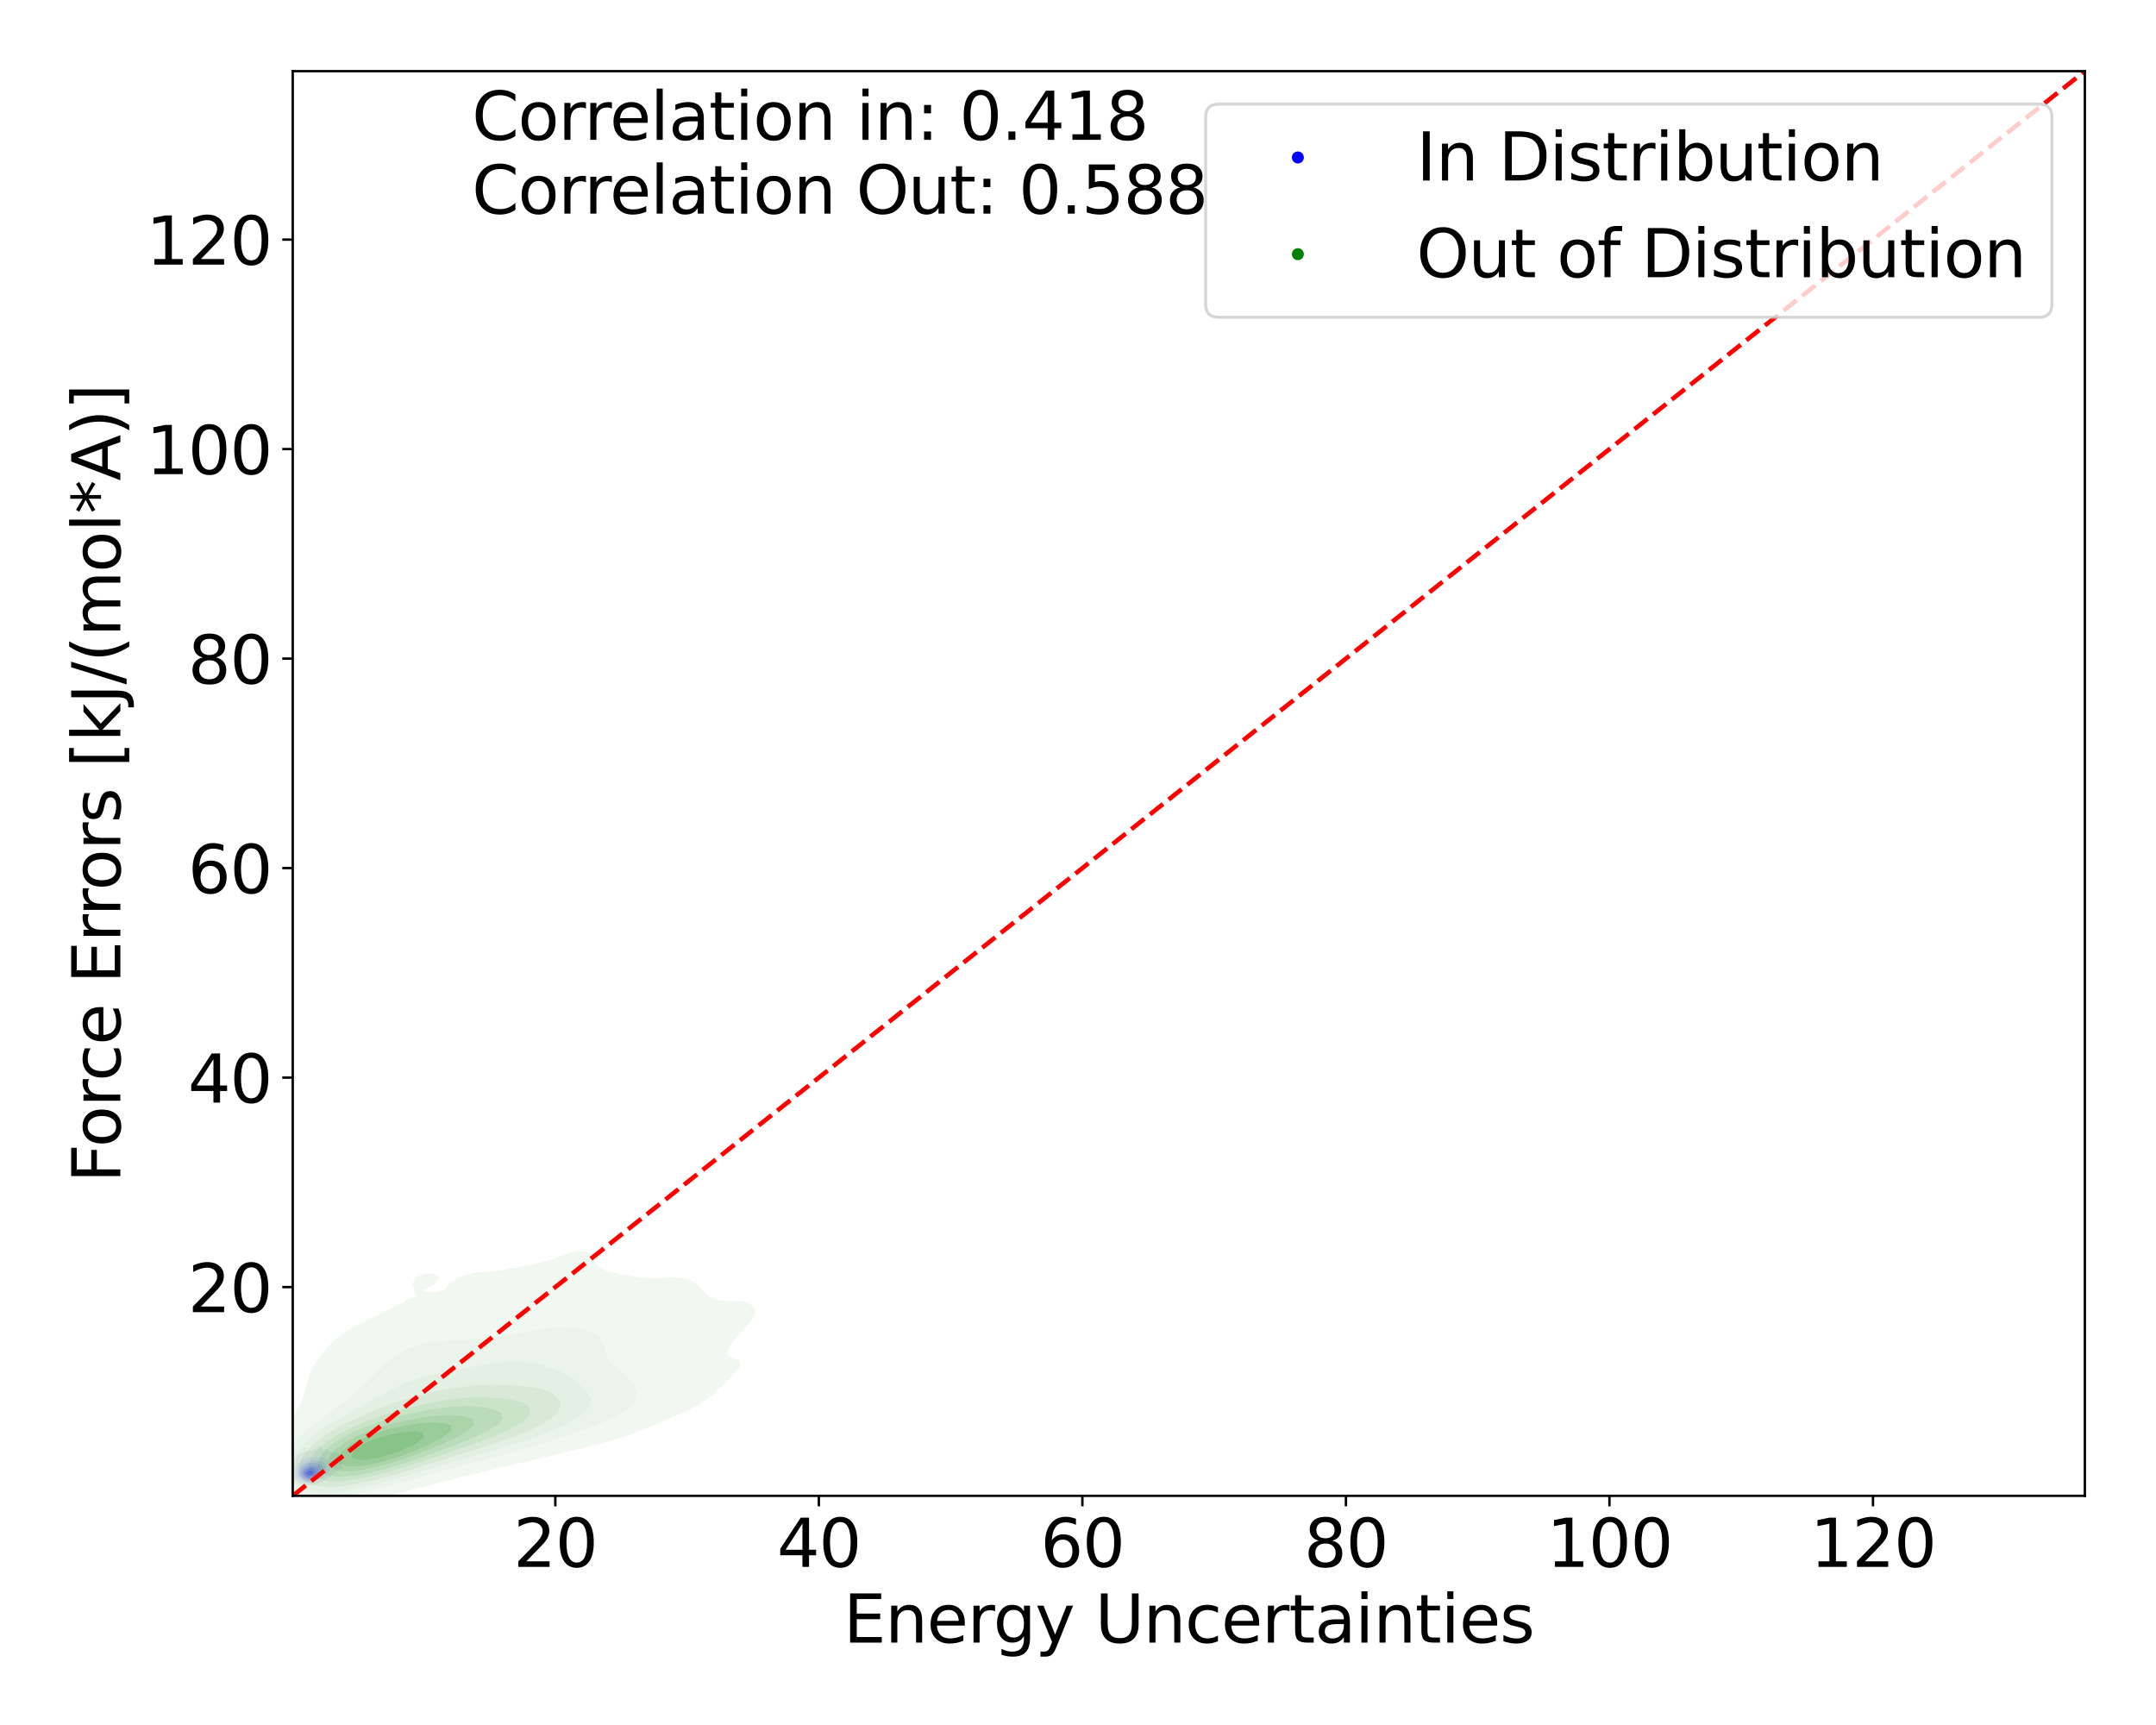 <?xml version="1.0" encoding="utf-8" standalone="no"?>
<!DOCTYPE svg PUBLIC "-//W3C//DTD SVG 1.1//EN"
  "http://www.w3.org/Graphics/SVG/1.1/DTD/svg11.dtd">
<svg xmlns:xlink="http://www.w3.org/1999/xlink" width="720pt" height="576pt" viewBox="0 0 720 576" xmlns="http://www.w3.org/2000/svg" version="1.1">
 <defs>
  <style type="text/css">*{stroke-linejoin: round; stroke-linecap: butt}</style>
 </defs>
 <g id="figure_1">
  <g id="patch_1">
   <path d="M 0 576 
L 720 576 
L 720 0 
L 0 0 
z
" style="fill: #ffffff"/>
  </g>
  <g id="axes_1">
   <g id="patch_2">
    <path d="M 97.76 499.48 
L 696.24 499.48 
L 696.24 23.76 
L 97.76 23.76 
z
" style="fill: #ffffff"/>
   </g>
   <g id="QuadContourSet_1">
    <path d="M 101.351 495.844 
L 101.643 495.912 
L 101.934 495.952 
L 102.225 495.974 
L 102.516 495.982 
L 102.807 495.979 
L 103.099 495.966 
L 103.39 495.942 
L 103.681 495.906 
L 103.972 495.856 
L 104.263 495.792 
L 104.301 495.783 
L 104.555 495.738 
L 104.846 495.675 
L 105.137 495.595 
L 105.311 495.537 
L 105.428 495.507 
L 105.72 495.419 
L 106.011 495.31 
L 106.057 495.291 
L 106.302 495.215 
L 106.593 495.109 
L 106.75 495.046 
L 106.884 495.001 
L 107.176 494.893 
L 107.377 494.8 
L 107.467 494.765 
L 107.758 494.632 
L 107.901 494.555 
L 108.049 494.482 
L 108.34 494.316 
L 108.352 494.309 
L 108.632 494.157 
L 108.79 494.064 
L 108.923 493.988 
L 109.205 493.818 
L 109.214 493.813 
L 109.505 493.639 
L 109.611 493.573 
L 109.796 493.45 
L 109.972 493.327 
L 110.088 493.236 
L 110.278 493.082 
L 110.379 492.985 
L 110.537 492.836 
L 110.67 492.686 
L 110.763 492.59 
L 110.961 492.364 
L 110.981 492.345 
L 111.23 492.099 
L 111.252 492.077 
L 111.522 491.854 
L 111.544 491.835 
L 111.835 491.612 
L 111.84 491.608 
L 112.126 491.377 
L 112.145 491.363 
L 112.417 491.123 
L 112.425 491.117 
L 112.708 490.889 
L 112.737 490.872 
L 113 490.716 
L 113.228 490.626 
L 113.291 490.6 
L 113.582 490.494 
L 113.873 490.384 
L 113.88 490.381 
L 114.165 490.207 
L 114.264 490.135 
L 114.456 489.901 
L 114.464 489.889 
L 114.477 489.644 
L 114.456 489.606 
L 114.287 489.398 
L 114.165 489.268 
L 114.055 489.153 
L 113.998 488.907 
L 114.06 488.662 
L 114.162 488.416 
L 114.165 488.411 
L 114.27 488.171 
L 114.344 487.925 
L 114.364 487.68 
L 114.299 487.434 
L 114.165 487.271 
L 114.066 487.188 
L 113.873 487.089 
L 113.582 486.98 
L 113.475 486.943 
L 113.291 486.847 
L 113.125 486.697 
L 113.096 486.452 
L 113.15 486.206 
L 113.212 485.961 
L 113.245 485.715 
L 113.181 485.47 
L 113 485.314 
L 112.794 485.224 
L 112.708 485.199 
L 112.417 485.144 
L 112.126 485.11 
L 111.835 485.085 
L 111.544 485.061 
L 111.252 485.031 
L 110.961 484.994 
L 110.858 484.979 
L 110.67 484.94 
L 110.379 484.874 
L 110.088 484.799 
L 109.889 484.733 
L 109.796 484.674 
L 109.619 484.487 
L 109.538 484.242 
L 109.505 484.154 
L 109.434 483.996 
L 109.214 483.828 
L 108.923 483.779 
L 108.632 483.813 
L 108.34 483.87 
L 108.049 483.904 
L 107.758 483.829 
L 107.68 483.751 
L 107.559 483.505 
L 107.479 483.26 
L 107.467 483.234 
L 107.285 483.014 
L 107.176 482.959 
L 106.884 482.952 
L 106.676 483.014 
L 106.593 483.036 
L 106.302 483.172 
L 106.153 483.26 
L 106.011 483.336 
L 105.729 483.505 
L 105.72 483.511 
L 105.428 483.673 
L 105.286 483.751 
L 105.137 483.829 
L 104.846 483.975 
L 104.798 483.996 
L 104.555 484.1 
L 104.263 484.213 
L 104.172 484.242 
L 103.972 484.298 
L 103.681 484.364 
L 103.39 484.426 
L 103.108 484.487 
L 103.099 484.489 
L 102.807 484.532 
L 102.516 484.573 
L 102.225 484.611 
L 101.934 484.692 
L 101.876 484.733 
L 101.643 484.798 
L 101.351 484.927 
L 101.216 484.979 
L 101.06 485.008 
L 100.769 485.056 
L 100.478 485.109 
L 100.187 485.178 
L 100.056 485.224 
L 99.895 485.283 
L 99.604 485.443 
L 99.569 485.47 
L 99.337 485.715 
L 99.313 485.752 
L 99.206 485.961 
L 99.109 486.206 
L 99.022 486.429 
L 99.014 486.452 
L 98.911 486.697 
L 98.803 486.943 
L 98.731 487.106 
L 98.695 487.188 
L 98.582 487.434 
L 98.464 487.68 
L 98.439 487.723 
L 98.326 487.925 
L 98.181 488.171 
L 98.148 488.223 
L 98.027 488.416 
L 97.89 488.662 
L 97.857 488.73 
L 97.765 488.907 
L 97.664 489.153 
L 97.588 489.398 
L 97.566 489.486 
L 97.517 489.644 
L 97.455 489.889 
L 97.408 490.135 
L 97.373 490.381 
L 97.349 490.626 
L 97.335 490.872 
L 97.332 491.117 
L 97.342 491.363 
L 97.367 491.608 
L 97.406 491.854 
L 97.449 492.099 
L 97.489 492.345 
L 97.522 492.59 
L 97.557 492.836 
L 97.566 492.882 
L 97.593 493.082 
L 97.65 493.327 
L 97.745 493.573 
L 97.857 493.762 
L 97.888 493.818 
L 98.067 494.064 
L 98.148 494.153 
L 98.298 494.309 
L 98.439 494.434 
L 98.594 494.555 
L 98.731 494.652 
L 98.974 494.8 
L 99.022 494.829 
L 99.313 494.992 
L 99.419 495.046 
L 99.604 495.145 
L 99.895 495.277 
L 99.929 495.291 
L 100.187 495.416 
L 100.478 495.53 
L 100.497 495.537 
L 100.769 495.658 
L 101.06 495.755 
L 101.166 495.783 
z
M 101.348 495.046 
L 101.06 494.939 
L 100.773 494.8 
L 100.769 494.798 
L 100.478 494.65 
L 100.313 494.555 
L 100.187 494.479 
L 99.925 494.309 
L 99.895 494.289 
L 99.604 494.084 
L 99.577 494.064 
L 99.313 493.858 
L 99.266 493.818 
L 99.022 493.586 
L 99.008 493.573 
L 98.808 493.327 
L 98.731 493.185 
L 98.674 493.082 
L 98.594 492.836 
L 98.559 492.59 
L 98.553 492.345 
L 98.562 492.099 
L 98.573 491.854 
L 98.574 491.608 
L 98.562 491.363 
L 98.541 491.117 
L 98.522 490.872 
L 98.517 490.626 
L 98.536 490.381 
L 98.583 490.135 
L 98.662 489.889 
L 98.731 489.74 
L 98.775 489.644 
L 98.926 489.398 
L 99.022 489.273 
L 99.12 489.153 
L 99.313 488.949 
L 99.355 488.907 
L 99.604 488.677 
L 99.621 488.662 
L 99.895 488.42 
L 99.9 488.416 
L 100.178 488.171 
L 100.187 488.163 
L 100.457 487.925 
L 100.478 487.906 
L 100.752 487.68 
L 100.769 487.665 
L 101.06 487.451 
L 101.089 487.434 
L 101.351 487.268 
L 101.503 487.188 
L 101.643 487.112 
L 101.934 486.969 
L 101.992 486.943 
L 102.225 486.83 
L 102.516 486.704 
L 102.535 486.697 
L 102.807 486.598 
L 103.099 486.532 
L 103.39 486.513 
L 103.681 486.534 
L 103.972 486.575 
L 104.263 486.611 
L 104.555 486.624 
L 104.846 486.609 
L 105.137 486.573 
L 105.428 486.527 
L 105.72 486.485 
L 106.011 486.462 
L 106.302 486.462 
L 106.593 486.479 
L 106.884 486.507 
L 107.176 486.545 
L 107.467 486.595 
L 107.758 486.662 
L 107.877 486.697 
L 108.049 486.752 
L 108.34 486.874 
L 108.47 486.943 
L 108.632 487.035 
L 108.869 487.188 
L 108.923 487.224 
L 109.214 487.412 
L 109.248 487.434 
L 109.505 487.618 
L 109.576 487.68 
L 109.791 487.925 
L 109.796 487.932 
L 109.933 488.171 
L 110.036 488.416 
L 110.088 488.598 
L 110.106 488.662 
L 110.155 488.907 
L 110.188 489.153 
L 110.214 489.398 
L 110.239 489.644 
L 110.26 489.889 
L 110.268 490.135 
L 110.245 490.381 
L 110.186 490.626 
L 110.091 490.872 
L 110.088 490.878 
L 109.98 491.117 
L 109.845 491.363 
L 109.796 491.439 
L 109.698 491.608 
L 109.525 491.854 
L 109.505 491.878 
L 109.334 492.099 
L 109.214 492.23 
L 109.108 492.345 
L 108.923 492.52 
L 108.849 492.59 
L 108.632 492.777 
L 108.565 492.836 
L 108.34 493.021 
L 108.269 493.082 
L 108.049 493.259 
L 107.966 493.327 
L 107.758 493.487 
L 107.644 493.573 
L 107.467 493.697 
L 107.28 493.818 
L 107.176 493.882 
L 106.884 494.044 
L 106.847 494.064 
L 106.593 494.195 
L 106.343 494.309 
L 106.302 494.328 
L 106.011 494.462 
L 105.777 494.555 
L 105.72 494.58 
L 105.428 494.7 
L 105.137 494.8 
L 105.137 494.8 
L 104.846 494.908 
L 104.555 494.996 
L 104.354 495.046 
L 104.263 495.073 
L 103.972 495.144 
L 103.681 495.196 
L 103.39 495.231 
L 103.099 495.25 
L 102.807 495.258 
L 102.516 495.254 
L 102.225 495.238 
L 101.934 495.203 
L 101.643 495.142 
L 101.351 495.047 
z
M 101.643 484.313 
L 101.934 484.26 
L 101.945 484.242 
L 102.131 483.996 
L 102.225 483.794 
L 102.236 483.751 
L 102.225 483.505 
L 102.225 483.505 
L 101.934 483.343 
L 101.643 483.443 
L 101.571 483.505 
L 101.433 483.751 
L 101.435 483.996 
L 101.588 484.242 
z
" clip-path="url(#pfb952ff609)" style="fill: #e8e8f3"/>
    <path d="M 101.351 495.047 
L 101.643 495.142 
L 101.934 495.203 
L 102.225 495.238 
L 102.516 495.254 
L 102.807 495.258 
L 103.099 495.25 
L 103.39 495.231 
L 103.681 495.196 
L 103.972 495.144 
L 104.263 495.073 
L 104.354 495.046 
L 104.555 494.996 
L 104.846 494.908 
L 105.137 494.8 
L 105.137 494.8 
L 105.428 494.7 
L 105.72 494.58 
L 105.777 494.555 
L 106.011 494.462 
L 106.302 494.328 
L 106.343 494.309 
L 106.593 494.195 
L 106.847 494.064 
L 106.884 494.044 
L 107.176 493.882 
L 107.28 493.818 
L 107.467 493.697 
L 107.644 493.573 
L 107.758 493.487 
L 107.966 493.327 
L 108.049 493.259 
L 108.269 493.082 
L 108.34 493.021 
L 108.565 492.836 
L 108.632 492.777 
L 108.849 492.59 
L 108.923 492.52 
L 109.108 492.345 
L 109.214 492.23 
L 109.334 492.099 
L 109.505 491.878 
L 109.525 491.854 
L 109.698 491.608 
L 109.796 491.439 
L 109.845 491.363 
L 109.98 491.117 
L 110.088 490.878 
L 110.091 490.872 
L 110.186 490.626 
L 110.245 490.381 
L 110.268 490.135 
L 110.26 489.889 
L 110.239 489.644 
L 110.214 489.398 
L 110.188 489.153 
L 110.155 488.907 
L 110.106 488.662 
L 110.088 488.598 
L 110.036 488.416 
L 109.933 488.171 
L 109.796 487.932 
L 109.791 487.925 
L 109.576 487.68 
L 109.505 487.618 
L 109.248 487.434 
L 109.214 487.412 
L 108.923 487.224 
L 108.869 487.188 
L 108.632 487.035 
L 108.47 486.943 
L 108.34 486.874 
L 108.049 486.752 
L 107.877 486.697 
L 107.758 486.662 
L 107.467 486.595 
L 107.176 486.545 
L 106.884 486.507 
L 106.593 486.479 
L 106.302 486.462 
L 106.011 486.462 
L 105.72 486.485 
L 105.428 486.527 
L 105.137 486.573 
L 104.846 486.609 
L 104.555 486.624 
L 104.263 486.611 
L 103.972 486.575 
L 103.681 486.534 
L 103.39 486.513 
L 103.099 486.532 
L 102.807 486.598 
L 102.535 486.697 
L 102.516 486.704 
L 102.225 486.83 
L 101.992 486.943 
L 101.934 486.969 
L 101.643 487.112 
L 101.503 487.188 
L 101.351 487.268 
L 101.089 487.434 
L 101.06 487.451 
L 100.769 487.665 
L 100.752 487.68 
L 100.478 487.906 
L 100.457 487.925 
L 100.187 488.163 
L 100.178 488.171 
L 99.9 488.416 
L 99.895 488.42 
L 99.621 488.662 
L 99.604 488.677 
L 99.355 488.907 
L 99.313 488.949 
L 99.12 489.153 
L 99.022 489.273 
L 98.926 489.398 
L 98.775 489.644 
L 98.731 489.74 
L 98.662 489.889 
L 98.583 490.135 
L 98.536 490.381 
L 98.517 490.626 
L 98.522 490.872 
L 98.541 491.117 
L 98.562 491.363 
L 98.574 491.608 
L 98.573 491.854 
L 98.562 492.099 
L 98.553 492.345 
L 98.559 492.59 
L 98.594 492.836 
L 98.674 493.082 
L 98.731 493.185 
L 98.808 493.327 
L 99.008 493.573 
L 99.022 493.586 
L 99.266 493.818 
L 99.313 493.858 
L 99.577 494.064 
L 99.604 494.084 
L 99.895 494.289 
L 99.925 494.309 
L 100.187 494.479 
L 100.313 494.555 
L 100.478 494.65 
L 100.769 494.798 
L 100.773 494.8 
L 101.06 494.939 
L 101.348 495.046 
z
M 102.498 494.8 
L 102.225 494.779 
L 101.934 494.728 
L 101.643 494.642 
L 101.436 494.555 
L 101.351 494.518 
L 101.06 494.364 
L 100.967 494.309 
L 100.769 494.182 
L 100.596 494.064 
L 100.478 493.975 
L 100.269 493.818 
L 100.187 493.752 
L 99.961 493.573 
L 99.895 493.516 
L 99.687 493.327 
L 99.604 493.236 
L 99.475 493.082 
L 99.338 492.836 
L 99.313 492.756 
L 99.261 492.59 
L 99.232 492.345 
L 99.236 492.099 
L 99.26 491.854 
L 99.292 491.608 
L 99.313 491.467 
L 99.327 491.363 
L 99.36 491.117 
L 99.4 490.872 
L 99.454 490.626 
L 99.529 490.381 
L 99.604 490.2 
L 99.631 490.135 
L 99.762 489.889 
L 99.895 489.7 
L 99.935 489.644 
L 100.143 489.398 
L 100.187 489.354 
L 100.382 489.153 
L 100.478 489.065 
L 100.652 488.907 
L 100.769 488.81 
L 100.96 488.662 
L 101.06 488.588 
L 101.329 488.416 
L 101.351 488.402 
L 101.643 488.244 
L 101.807 488.171 
L 101.934 488.112 
L 102.225 487.996 
L 102.433 487.925 
L 102.516 487.894 
L 102.807 487.801 
L 103.099 487.729 
L 103.39 487.68 
L 103.39 487.68 
L 103.681 487.648 
L 103.972 487.638 
L 104.263 487.642 
L 104.555 487.655 
L 104.846 487.669 
L 105.137 487.679 
L 105.399 487.68 
L 105.428 487.68 
L 105.433 487.68 
L 105.72 487.674 
L 106.011 487.669 
L 106.302 487.677 
L 106.329 487.68 
L 106.593 487.704 
L 106.884 487.752 
L 107.176 487.822 
L 107.467 487.918 
L 107.484 487.925 
L 107.758 488.054 
L 107.93 488.171 
L 108.049 488.266 
L 108.202 488.416 
L 108.34 488.578 
L 108.409 488.662 
L 108.584 488.907 
L 108.632 488.987 
L 108.723 489.153 
L 108.814 489.398 
L 108.864 489.644 
L 108.889 489.889 
L 108.903 490.135 
L 108.914 490.381 
L 108.918 490.626 
L 108.904 490.872 
L 108.858 491.117 
L 108.77 491.363 
L 108.633 491.608 
L 108.632 491.61 
L 108.465 491.854 
L 108.34 491.998 
L 108.256 492.099 
L 108.049 492.312 
L 108.018 492.345 
L 107.759 492.59 
L 107.758 492.591 
L 107.489 492.836 
L 107.467 492.855 
L 107.203 493.082 
L 107.176 493.104 
L 106.894 493.327 
L 106.884 493.334 
L 106.593 493.544 
L 106.552 493.573 
L 106.302 493.733 
L 106.159 493.818 
L 106.011 493.902 
L 105.72 494.05 
L 105.691 494.064 
L 105.428 494.19 
L 105.138 494.309 
L 105.137 494.31 
L 104.846 494.427 
L 104.555 494.524 
L 104.448 494.555 
L 104.263 494.613 
L 103.972 494.685 
L 103.681 494.738 
L 103.39 494.775 
L 103.099 494.797 
L 102.987 494.8 
L 102.807 494.808 
L 102.516 494.802 
z
" clip-path="url(#pfb952ff609)" style="fill: #d2d2f4"/>
    <path d="M 102.516 494.802 
L 102.807 494.808 
L 102.987 494.8 
L 103.099 494.797 
L 103.39 494.775 
L 103.681 494.738 
L 103.972 494.685 
L 104.263 494.613 
L 104.448 494.555 
L 104.555 494.524 
L 104.846 494.427 
L 105.137 494.31 
L 105.138 494.309 
L 105.428 494.19 
L 105.691 494.064 
L 105.72 494.05 
L 106.011 493.902 
L 106.159 493.818 
L 106.302 493.733 
L 106.552 493.573 
L 106.593 493.544 
L 106.884 493.334 
L 106.894 493.327 
L 107.176 493.104 
L 107.203 493.082 
L 107.467 492.855 
L 107.489 492.836 
L 107.758 492.591 
L 107.759 492.59 
L 108.018 492.345 
L 108.049 492.312 
L 108.256 492.099 
L 108.34 491.998 
L 108.465 491.854 
L 108.632 491.61 
L 108.633 491.608 
L 108.77 491.363 
L 108.858 491.117 
L 108.904 490.872 
L 108.918 490.626 
L 108.914 490.381 
L 108.903 490.135 
L 108.889 489.889 
L 108.864 489.644 
L 108.814 489.398 
L 108.723 489.153 
L 108.632 488.987 
L 108.584 488.907 
L 108.409 488.662 
L 108.34 488.578 
L 108.202 488.416 
L 108.049 488.266 
L 107.93 488.171 
L 107.758 488.054 
L 107.484 487.925 
L 107.467 487.918 
L 107.176 487.822 
L 106.884 487.752 
L 106.593 487.704 
L 106.329 487.68 
L 106.302 487.677 
L 106.011 487.669 
L 105.72 487.674 
L 105.433 487.68 
L 105.428 487.68 
L 105.399 487.68 
L 105.137 487.679 
L 104.846 487.669 
L 104.555 487.655 
L 104.263 487.642 
L 103.972 487.638 
L 103.681 487.648 
L 103.39 487.68 
L 103.39 487.68 
L 103.099 487.729 
L 102.807 487.801 
L 102.516 487.894 
L 102.433 487.925 
L 102.225 487.996 
L 101.934 488.112 
L 101.807 488.171 
L 101.643 488.244 
L 101.351 488.402 
L 101.329 488.416 
L 101.06 488.588 
L 100.96 488.662 
L 100.769 488.81 
L 100.652 488.907 
L 100.478 489.065 
L 100.382 489.153 
L 100.187 489.354 
L 100.143 489.398 
L 99.935 489.644 
L 99.895 489.7 
L 99.762 489.889 
L 99.631 490.135 
L 99.604 490.2 
L 99.529 490.381 
L 99.454 490.626 
L 99.4 490.872 
L 99.36 491.117 
L 99.327 491.363 
L 99.313 491.467 
L 99.292 491.608 
L 99.26 491.854 
L 99.236 492.099 
L 99.232 492.345 
L 99.261 492.59 
L 99.313 492.756 
L 99.338 492.836 
L 99.475 493.082 
L 99.604 493.236 
L 99.687 493.327 
L 99.895 493.516 
L 99.961 493.573 
L 100.187 493.752 
L 100.269 493.818 
L 100.478 493.975 
L 100.596 494.064 
L 100.769 494.182 
L 100.967 494.309 
L 101.06 494.364 
L 101.351 494.518 
L 101.436 494.555 
L 101.643 494.642 
L 101.934 494.728 
L 102.225 494.779 
L 102.498 494.8 
z
M 101.826 494.309 
L 101.643 494.231 
L 101.351 494.067 
L 101.347 494.064 
L 101.06 493.864 
L 100.999 493.818 
L 100.769 493.628 
L 100.702 493.573 
L 100.478 493.374 
L 100.423 493.327 
L 100.187 493.1 
L 100.168 493.082 
L 99.967 492.836 
L 99.895 492.7 
L 99.841 492.59 
L 99.777 492.345 
L 99.761 492.099 
L 99.776 491.854 
L 99.813 491.608 
L 99.867 491.363 
L 99.895 491.26 
L 99.934 491.117 
L 100.015 490.872 
L 100.119 490.626 
L 100.187 490.497 
L 100.248 490.381 
L 100.404 490.135 
L 100.478 490.036 
L 100.59 489.889 
L 100.769 489.687 
L 100.809 489.644 
L 101.06 489.4 
L 101.062 489.398 
L 101.351 489.159 
L 101.36 489.153 
L 101.643 488.96 
L 101.736 488.907 
L 101.934 488.799 
L 102.225 488.67 
L 102.248 488.662 
L 102.516 488.563 
L 102.807 488.48 
L 103.099 488.422 
L 103.153 488.416 
L 103.39 488.388 
L 103.681 488.38 
L 103.972 488.39 
L 104.263 488.41 
L 104.381 488.416 
L 104.555 488.424 
L 104.846 488.431 
L 105.137 488.434 
L 105.428 488.439 
L 105.72 488.457 
L 106.011 488.494 
L 106.302 488.554 
L 106.593 488.636 
L 106.668 488.662 
L 106.884 488.741 
L 107.176 488.888 
L 107.204 488.907 
L 107.467 489.108 
L 107.513 489.153 
L 107.735 489.398 
L 107.758 489.43 
L 107.893 489.644 
L 107.992 489.889 
L 108.049 490.135 
L 108.049 490.135 
L 108.084 490.381 
L 108.107 490.626 
L 108.111 490.872 
L 108.085 491.117 
L 108.049 491.236 
L 108.014 491.363 
L 107.896 491.608 
L 107.758 491.808 
L 107.728 491.854 
L 107.526 492.099 
L 107.467 492.162 
L 107.298 492.345 
L 107.176 492.465 
L 107.051 492.59 
L 106.884 492.745 
L 106.788 492.836 
L 106.593 493.005 
L 106.504 493.082 
L 106.302 493.241 
L 106.187 493.327 
L 106.011 493.449 
L 105.817 493.573 
L 105.72 493.631 
L 105.428 493.789 
L 105.371 493.818 
L 105.137 493.932 
L 104.846 494.055 
L 104.824 494.064 
L 104.555 494.168 
L 104.263 494.261 
L 104.077 494.309 
L 103.972 494.338 
L 103.681 494.401 
L 103.39 494.445 
L 103.099 494.472 
L 102.807 494.482 
L 102.516 494.47 
L 102.225 494.43 
L 101.934 494.352 
z
" clip-path="url(#pfb952ff609)" style="fill: #bbbbf5"/>
    <path d="M 101.934 494.352 
L 102.225 494.43 
L 102.516 494.47 
L 102.807 494.482 
L 103.099 494.472 
L 103.39 494.445 
L 103.681 494.401 
L 103.972 494.338 
L 104.077 494.309 
L 104.263 494.261 
L 104.555 494.168 
L 104.824 494.064 
L 104.846 494.055 
L 105.137 493.932 
L 105.371 493.818 
L 105.428 493.789 
L 105.72 493.631 
L 105.817 493.573 
L 106.011 493.449 
L 106.187 493.327 
L 106.302 493.241 
L 106.504 493.082 
L 106.593 493.005 
L 106.788 492.836 
L 106.884 492.745 
L 107.051 492.59 
L 107.176 492.465 
L 107.298 492.345 
L 107.467 492.162 
L 107.526 492.099 
L 107.728 491.854 
L 107.758 491.808 
L 107.896 491.608 
L 108.014 491.363 
L 108.049 491.236 
L 108.085 491.117 
L 108.111 490.872 
L 108.107 490.626 
L 108.084 490.381 
L 108.049 490.135 
L 108.049 490.135 
L 107.992 489.889 
L 107.893 489.644 
L 107.758 489.43 
L 107.735 489.398 
L 107.513 489.153 
L 107.467 489.108 
L 107.204 488.907 
L 107.176 488.888 
L 106.884 488.741 
L 106.668 488.662 
L 106.593 488.636 
L 106.302 488.554 
L 106.011 488.494 
L 105.72 488.457 
L 105.428 488.439 
L 105.137 488.434 
L 104.846 488.431 
L 104.555 488.424 
L 104.381 488.416 
L 104.263 488.41 
L 103.972 488.39 
L 103.681 488.38 
L 103.39 488.388 
L 103.153 488.416 
L 103.099 488.422 
L 102.807 488.48 
L 102.516 488.563 
L 102.248 488.662 
L 102.225 488.67 
L 101.934 488.799 
L 101.736 488.907 
L 101.643 488.96 
L 101.36 489.153 
L 101.351 489.159 
L 101.062 489.398 
L 101.06 489.4 
L 100.809 489.644 
L 100.769 489.687 
L 100.59 489.889 
L 100.478 490.036 
L 100.404 490.135 
L 100.248 490.381 
L 100.187 490.497 
L 100.119 490.626 
L 100.015 490.872 
L 99.934 491.117 
L 99.895 491.26 
L 99.867 491.363 
L 99.813 491.608 
L 99.776 491.854 
L 99.761 492.099 
L 99.777 492.345 
L 99.841 492.59 
L 99.895 492.7 
L 99.967 492.836 
L 100.168 493.082 
L 100.187 493.1 
L 100.423 493.327 
L 100.478 493.374 
L 100.702 493.573 
L 100.769 493.628 
L 100.999 493.818 
L 101.06 493.864 
L 101.347 494.064 
L 101.351 494.067 
L 101.643 494.231 
L 101.826 494.309 
z
M 102.137 494.064 
L 101.934 493.983 
L 101.643 493.819 
L 101.642 493.818 
L 101.351 493.603 
L 101.314 493.573 
L 101.06 493.341 
L 101.045 493.327 
L 100.8 493.082 
L 100.769 493.047 
L 100.577 492.836 
L 100.478 492.693 
L 100.408 492.59 
L 100.303 492.345 
L 100.258 492.099 
L 100.259 491.854 
L 100.294 491.608 
L 100.356 491.363 
L 100.443 491.117 
L 100.478 491.038 
L 100.552 490.872 
L 100.688 490.626 
L 100.769 490.503 
L 100.854 490.381 
L 101.053 490.135 
L 101.06 490.127 
L 101.292 489.889 
L 101.351 489.834 
L 101.586 489.644 
L 101.643 489.601 
L 101.934 489.416 
L 101.971 489.398 
L 102.225 489.272 
L 102.516 489.168 
L 102.576 489.153 
L 102.807 489.092 
L 103.099 489.043 
L 103.39 489.018 
L 103.681 489.008 
L 103.972 489.004 
L 104.263 489.002 
L 104.555 488.997 
L 104.846 488.993 
L 105.137 488.996 
L 105.428 489.018 
L 105.72 489.068 
L 106.011 489.153 
L 106.011 489.153 
L 106.302 489.281 
L 106.513 489.398 
L 106.593 489.452 
L 106.844 489.644 
L 106.884 489.681 
L 107.078 489.889 
L 107.176 490.037 
L 107.23 490.135 
L 107.318 490.381 
L 107.369 490.626 
L 107.393 490.872 
L 107.385 491.117 
L 107.334 491.363 
L 107.232 491.608 
L 107.176 491.699 
L 107.084 491.854 
L 106.898 492.099 
L 106.884 492.115 
L 106.688 492.345 
L 106.593 492.443 
L 106.456 492.59 
L 106.302 492.737 
L 106.198 492.836 
L 106.011 492.995 
L 105.905 493.082 
L 105.72 493.217 
L 105.559 493.327 
L 105.428 493.408 
L 105.137 493.573 
L 105.137 493.573 
L 104.846 493.717 
L 104.609 493.818 
L 104.555 493.841 
L 104.263 493.948 
L 103.972 494.034 
L 103.841 494.064 
L 103.681 494.102 
L 103.39 494.151 
L 103.099 494.18 
L 102.807 494.184 
L 102.516 494.159 
L 102.225 494.095 
z
" clip-path="url(#pfb952ff609)" style="fill: #a0a0f7"/>
    <path d="M 102.225 494.095 
L 102.516 494.159 
L 102.807 494.184 
L 103.099 494.18 
L 103.39 494.151 
L 103.681 494.102 
L 103.841 494.064 
L 103.972 494.034 
L 104.263 493.948 
L 104.555 493.841 
L 104.609 493.818 
L 104.846 493.717 
L 105.137 493.573 
L 105.137 493.573 
L 105.428 493.408 
L 105.559 493.327 
L 105.72 493.217 
L 105.905 493.082 
L 106.011 492.995 
L 106.198 492.836 
L 106.302 492.737 
L 106.456 492.59 
L 106.593 492.443 
L 106.688 492.345 
L 106.884 492.115 
L 106.898 492.099 
L 107.084 491.854 
L 107.176 491.699 
L 107.232 491.608 
L 107.334 491.363 
L 107.385 491.117 
L 107.393 490.872 
L 107.369 490.626 
L 107.318 490.381 
L 107.23 490.135 
L 107.176 490.037 
L 107.078 489.889 
L 106.884 489.681 
L 106.844 489.644 
L 106.593 489.452 
L 106.513 489.398 
L 106.302 489.281 
L 106.011 489.153 
L 106.011 489.153 
L 105.72 489.068 
L 105.428 489.018 
L 105.137 488.996 
L 104.846 488.993 
L 104.555 488.997 
L 104.263 489.002 
L 103.972 489.004 
L 103.681 489.008 
L 103.39 489.018 
L 103.099 489.043 
L 102.807 489.092 
L 102.576 489.153 
L 102.516 489.168 
L 102.225 489.272 
L 101.971 489.398 
L 101.934 489.416 
L 101.643 489.601 
L 101.586 489.644 
L 101.351 489.834 
L 101.292 489.889 
L 101.06 490.127 
L 101.053 490.135 
L 100.854 490.381 
L 100.769 490.503 
L 100.688 490.626 
L 100.552 490.872 
L 100.478 491.038 
L 100.443 491.117 
L 100.356 491.363 
L 100.294 491.608 
L 100.259 491.854 
L 100.258 492.099 
L 100.303 492.345 
L 100.408 492.59 
L 100.478 492.693 
L 100.577 492.836 
L 100.769 493.047 
L 100.8 493.082 
L 101.045 493.327 
L 101.06 493.341 
L 101.314 493.573 
L 101.351 493.603 
L 101.642 493.818 
L 101.643 493.819 
L 101.934 493.983 
L 102.137 494.064 
z
M 102.359 493.818 
L 102.225 493.771 
L 101.934 493.618 
L 101.865 493.573 
L 101.643 493.402 
L 101.555 493.327 
L 101.351 493.124 
L 101.309 493.082 
L 101.097 492.836 
L 101.06 492.784 
L 100.917 492.59 
L 100.79 492.345 
L 100.769 492.273 
L 100.719 492.099 
L 100.702 491.854 
L 100.731 491.608 
L 100.769 491.469 
L 100.798 491.363 
L 100.898 491.117 
L 101.03 490.872 
L 101.06 490.824 
L 101.197 490.626 
L 101.351 490.439 
L 101.407 490.381 
L 101.643 490.158 
L 101.672 490.135 
L 101.934 489.946 
L 102.034 489.889 
L 102.225 489.785 
L 102.516 489.668 
L 102.596 489.644 
L 102.807 489.58 
L 103.099 489.52 
L 103.39 489.482 
L 103.681 489.46 
L 103.972 489.448 
L 104.263 489.444 
L 104.555 489.445 
L 104.846 489.457 
L 105.137 489.49 
L 105.428 489.559 
L 105.646 489.644 
L 105.72 489.681 
L 106.011 489.878 
L 106.026 489.889 
L 106.281 490.135 
L 106.302 490.16 
L 106.469 490.381 
L 106.593 490.626 
L 106.593 490.626 
L 106.663 490.872 
L 106.691 491.117 
L 106.675 491.363 
L 106.609 491.608 
L 106.593 491.641 
L 106.496 491.854 
L 106.341 492.099 
L 106.302 492.149 
L 106.154 492.345 
L 106.011 492.503 
L 105.933 492.59 
L 105.72 492.793 
L 105.673 492.836 
L 105.428 493.03 
L 105.361 493.082 
L 105.137 493.23 
L 104.979 493.327 
L 104.846 493.4 
L 104.555 493.545 
L 104.492 493.573 
L 104.263 493.667 
L 103.972 493.764 
L 103.765 493.818 
L 103.681 493.84 
L 103.39 493.891 
L 103.099 493.917 
L 102.807 493.911 
L 102.516 493.866 
z
" clip-path="url(#pfb952ff609)" style="fill: #8787f8"/>
    <path d="M 102.516 493.866 
L 102.807 493.911 
L 103.099 493.917 
L 103.39 493.891 
L 103.681 493.84 
L 103.765 493.818 
L 103.972 493.764 
L 104.263 493.667 
L 104.492 493.573 
L 104.555 493.545 
L 104.846 493.4 
L 104.979 493.327 
L 105.137 493.23 
L 105.361 493.082 
L 105.428 493.03 
L 105.673 492.836 
L 105.72 492.793 
L 105.933 492.59 
L 106.011 492.503 
L 106.154 492.345 
L 106.302 492.149 
L 106.341 492.099 
L 106.496 491.854 
L 106.593 491.641 
L 106.609 491.608 
L 106.675 491.363 
L 106.691 491.117 
L 106.663 490.872 
L 106.593 490.626 
L 106.593 490.626 
L 106.469 490.381 
L 106.302 490.16 
L 106.281 490.135 
L 106.026 489.889 
L 106.011 489.878 
L 105.72 489.681 
L 105.646 489.644 
L 105.428 489.559 
L 105.137 489.49 
L 104.846 489.457 
L 104.555 489.445 
L 104.263 489.444 
L 103.972 489.448 
L 103.681 489.46 
L 103.39 489.482 
L 103.099 489.52 
L 102.807 489.58 
L 102.596 489.644 
L 102.516 489.668 
L 102.225 489.785 
L 102.034 489.889 
L 101.934 489.946 
L 101.672 490.135 
L 101.643 490.158 
L 101.407 490.381 
L 101.351 490.439 
L 101.197 490.626 
L 101.06 490.824 
L 101.03 490.872 
L 100.898 491.117 
L 100.798 491.363 
L 100.769 491.469 
L 100.731 491.608 
L 100.702 491.854 
L 100.719 492.099 
L 100.769 492.273 
L 100.79 492.345 
L 100.917 492.59 
L 101.06 492.784 
L 101.097 492.836 
L 101.309 493.082 
L 101.351 493.124 
L 101.555 493.327 
L 101.643 493.402 
L 101.865 493.573 
L 101.934 493.618 
L 102.225 493.771 
L 102.359 493.818 
z
M 102.61 493.573 
L 102.516 493.546 
L 102.225 493.409 
L 102.099 493.327 
L 101.934 493.201 
L 101.802 493.082 
L 101.643 492.91 
L 101.577 492.836 
L 101.4 492.59 
L 101.351 492.5 
L 101.267 492.345 
L 101.185 492.099 
L 101.158 491.854 
L 101.183 491.608 
L 101.255 491.363 
L 101.351 491.157 
L 101.372 491.117 
L 101.538 490.872 
L 101.643 490.746 
L 101.759 490.626 
L 101.934 490.473 
L 102.062 490.381 
L 102.225 490.276 
L 102.507 490.135 
L 102.516 490.131 
L 102.807 490.025 
L 103.099 489.949 
L 103.39 489.9 
L 103.51 489.889 
L 103.681 489.874 
L 103.972 489.869 
L 104.263 489.883 
L 104.321 489.889 
L 104.555 489.92 
L 104.846 489.989 
L 105.137 490.107 
L 105.186 490.135 
L 105.428 490.31 
L 105.506 490.381 
L 105.72 490.626 
L 105.72 490.626 
L 105.866 490.872 
L 105.952 491.117 
L 105.983 491.363 
L 105.965 491.608 
L 105.898 491.854 
L 105.781 492.099 
L 105.72 492.189 
L 105.619 492.345 
L 105.428 492.566 
L 105.408 492.59 
L 105.142 492.836 
L 105.137 492.84 
L 104.846 493.055 
L 104.807 493.082 
L 104.555 493.23 
L 104.368 493.327 
L 104.263 493.375 
L 103.972 493.488 
L 103.681 493.572 
L 103.68 493.573 
L 103.39 493.624 
L 103.099 493.642 
L 102.807 493.62 
z
" clip-path="url(#pfb952ff609)" style="fill: #6c6cf9"/>
    <path d="M 102.807 493.62 
L 103.099 493.642 
L 103.39 493.624 
L 103.68 493.573 
L 103.681 493.572 
L 103.972 493.488 
L 104.263 493.375 
L 104.368 493.327 
L 104.555 493.23 
L 104.807 493.082 
L 104.846 493.055 
L 105.137 492.84 
L 105.142 492.836 
L 105.408 492.59 
L 105.428 492.566 
L 105.619 492.345 
L 105.72 492.189 
L 105.781 492.099 
L 105.898 491.854 
L 105.965 491.608 
L 105.983 491.363 
L 105.952 491.117 
L 105.866 490.872 
L 105.72 490.626 
L 105.72 490.626 
L 105.506 490.381 
L 105.428 490.31 
L 105.186 490.135 
L 105.137 490.107 
L 104.846 489.989 
L 104.555 489.92 
L 104.321 489.889 
L 104.263 489.883 
L 103.972 489.869 
L 103.681 489.874 
L 103.51 489.889 
L 103.39 489.9 
L 103.099 489.949 
L 102.807 490.025 
L 102.516 490.131 
L 102.507 490.135 
L 102.225 490.276 
L 102.062 490.381 
L 101.934 490.473 
L 101.759 490.626 
L 101.643 490.746 
L 101.538 490.872 
L 101.372 491.117 
L 101.351 491.157 
L 101.255 491.363 
L 101.183 491.608 
L 101.158 491.854 
L 101.185 492.099 
L 101.267 492.345 
L 101.351 492.5 
L 101.4 492.59 
L 101.577 492.836 
L 101.643 492.91 
L 101.802 493.082 
L 101.934 493.201 
L 102.099 493.327 
L 102.225 493.409 
L 102.516 493.546 
L 102.61 493.573 
z
M 103.065 493.327 
L 102.807 493.28 
L 102.516 493.162 
L 102.384 493.082 
L 102.225 492.962 
L 102.09 492.836 
L 101.934 492.65 
L 101.888 492.59 
L 101.751 492.345 
L 101.669 492.099 
L 101.644 491.854 
L 101.68 491.608 
L 101.776 491.363 
L 101.931 491.117 
L 101.934 491.113 
L 102.172 490.872 
L 102.225 490.827 
L 102.516 490.633 
L 102.53 490.626 
L 102.807 490.5 
L 103.099 490.406 
L 103.233 490.381 
L 103.39 490.352 
L 103.681 490.334 
L 103.972 490.352 
L 104.127 490.381 
L 104.263 490.409 
L 104.555 490.514 
L 104.76 490.626 
L 104.846 490.681 
L 105.064 490.872 
L 105.137 490.957 
L 105.246 491.117 
L 105.341 491.363 
L 105.366 491.608 
L 105.331 491.854 
L 105.239 492.099 
L 105.137 492.264 
L 105.088 492.345 
L 104.878 492.59 
L 104.846 492.62 
L 104.593 492.836 
L 104.555 492.863 
L 104.263 493.044 
L 104.191 493.082 
L 103.972 493.179 
L 103.681 493.273 
L 103.39 493.327 
L 103.39 493.327 
L 103.099 493.332 
z
" clip-path="url(#pfb952ff609)" style="fill: #5050fb"/>
    <path d="M 103.099 493.332 
L 103.39 493.327 
L 103.39 493.327 
L 103.681 493.273 
L 103.972 493.179 
L 104.191 493.082 
L 104.263 493.044 
L 104.555 492.863 
L 104.593 492.836 
L 104.846 492.62 
L 104.878 492.59 
L 105.088 492.345 
L 105.137 492.264 
L 105.239 492.099 
L 105.331 491.854 
L 105.366 491.608 
L 105.341 491.363 
L 105.246 491.117 
L 105.137 490.957 
L 105.064 490.872 
L 104.846 490.681 
L 104.76 490.626 
L 104.555 490.514 
L 104.263 490.409 
L 104.127 490.381 
L 103.972 490.352 
L 103.681 490.334 
L 103.39 490.352 
L 103.233 490.381 
L 103.099 490.406 
L 102.807 490.5 
L 102.53 490.626 
L 102.516 490.633 
L 102.225 490.827 
L 102.172 490.872 
L 101.934 491.113 
L 101.931 491.117 
L 101.776 491.363 
L 101.68 491.608 
L 101.644 491.854 
L 101.669 492.099 
L 101.751 492.345 
L 101.888 492.59 
L 101.934 492.65 
L 102.09 492.836 
L 102.225 492.962 
L 102.384 493.082 
L 102.516 493.162 
L 102.807 493.28 
L 103.065 493.327 
z
M 102.859 492.836 
L 102.807 492.814 
L 102.516 492.6 
L 102.506 492.59 
L 102.331 492.345 
L 102.238 492.099 
L 102.228 491.854 
L 102.307 491.608 
L 102.475 491.363 
L 102.516 491.321 
L 102.787 491.117 
L 102.807 491.105 
L 103.099 490.982 
L 103.39 490.919 
L 103.681 490.913 
L 103.972 490.965 
L 104.263 491.078 
L 104.328 491.117 
L 104.555 491.301 
L 104.608 491.363 
L 104.721 491.608 
L 104.732 491.854 
L 104.66 492.099 
L 104.555 492.274 
L 104.507 492.345 
L 104.263 492.59 
L 104.263 492.59 
L 103.972 492.771 
L 103.822 492.836 
L 103.681 492.886 
L 103.39 492.932 
L 103.099 492.912 
z
" clip-path="url(#pfb952ff609)" style="fill: #3232fc"/>
    <path d="M 103.099 492.912 
L 103.39 492.932 
L 103.681 492.886 
L 103.822 492.836 
L 103.972 492.771 
L 104.263 492.59 
L 104.263 492.59 
L 104.507 492.345 
L 104.555 492.274 
L 104.66 492.099 
L 104.732 491.854 
L 104.721 491.608 
L 104.608 491.363 
L 104.555 491.301 
L 104.328 491.117 
L 104.263 491.078 
L 103.972 490.965 
L 103.681 490.913 
L 103.39 490.919 
L 103.099 490.982 
L 102.807 491.105 
L 102.787 491.117 
L 102.516 491.321 
L 102.475 491.363 
L 102.307 491.608 
L 102.228 491.854 
L 102.238 492.099 
L 102.331 492.345 
L 102.506 492.59 
L 102.516 492.6 
L 102.807 492.814 
L 102.859 492.836 
z
" clip-path="url(#pfb952ff609)" style="fill: #1111fe"/>
   </g>
   <g id="QuadContourSet_2">
    <path d="M 99.504 504.262 
L 102.76 504.365 
L 106.017 504.135 
L 107.698 503.861 
L 109.273 503.746 
L 112.529 503.389 
L 115.785 502.849 
L 119.041 502.022 
L 120.063 501.711 
L 122.297 501.368 
L 125.554 500.699 
L 128.81 499.672 
L 129.137 499.561 
L 132.066 499.028 
L 135.322 498.169 
L 137.513 497.411 
L 138.578 497.201 
L 141.834 496.481 
L 145.091 495.435 
L 145.614 495.261 
L 148.347 494.743 
L 151.603 493.932 
L 154.158 493.111 
L 154.859 492.977 
L 158.115 492.328 
L 161.371 491.438 
L 162.903 490.961 
L 164.628 490.639 
L 167.884 489.955 
L 171.14 489.063 
L 172.019 488.811 
L 174.396 488.39 
L 177.652 487.688 
L 180.908 486.75 
L 181.213 486.661 
L 184.164 486.093 
L 187.421 485.317 
L 190.216 484.511 
L 190.677 484.416 
L 193.933 483.74 
L 197.189 482.879 
L 198.89 482.361 
L 200.445 482.003 
L 203.701 481.149 
L 206.475 480.211 
L 206.958 480.078 
L 210.214 479.086 
L 212.765 478.061 
L 213.47 477.813 
L 216.726 476.549 
L 218.186 475.911 
L 219.982 475.176 
L 223.157 473.761 
L 223.238 473.724 
L 226.495 472.391 
L 228.262 471.611 
L 229.751 470.893 
L 232.535 469.461 
L 233.007 469.165 
L 235.935 467.311 
L 236.263 467.034 
L 238.686 465.161 
L 239.519 464.283 
L 241.009 463.011 
L 242.775 461.111 
L 243.094 460.861 
L 245.161 458.711 
L 246.032 457.473 
L 247.046 456.561 
L 247.094 454.411 
L 246.032 454.051 
L 242.775 452.261 
L 242.775 452.261 
L 242.775 452.261 
L 243.302 450.111 
L 244.792 447.961 
L 246.032 446.434 
L 246.563 445.811 
L 248.62 443.661 
L 249.288 442.923 
L 250.54 441.511 
L 251.888 439.361 
L 252.318 437.211 
L 250.054 435.061 
L 249.288 434.803 
L 246.032 434.507 
L 242.775 434.429 
L 239.519 434.007 
L 236.902 432.911 
L 236.263 432.515 
L 234.595 430.761 
L 233.007 428.969 
L 232.663 428.611 
L 229.751 427.006 
L 226.495 426.555 
L 223.238 426.648 
L 219.982 426.789 
L 216.726 426.76 
L 213.47 426.505 
L 213.106 426.461 
L 210.214 425.975 
L 206.958 425.354 
L 203.701 424.654 
L 202.435 424.311 
L 200.445 423.287 
L 199.048 422.161 
L 197.971 420.011 
L 197.189 418.715 
L 195.605 417.861 
L 193.933 417.506 
L 192.272 417.861 
L 190.677 418.19 
L 187.421 419.372 
L 185.714 420.011 
L 184.164 420.55 
L 180.908 421.467 
L 177.964 422.161 
L 177.652 422.229 
L 174.396 422.855 
L 171.14 423.447 
L 167.884 424.074 
L 166.079 424.311 
L 164.628 424.527 
L 161.371 424.733 
L 158.115 425.078 
L 154.859 426 
L 153.353 426.461 
L 151.603 427.739 
L 150.135 428.611 
L 148.362 430.761 
L 148.347 430.767 
L 145.091 431.62 
L 141.834 431.22 
L 140.493 430.761 
L 141.834 430.641 
L 145.091 428.749 
L 145.35 428.611 
L 146.731 426.461 
L 145.091 425.399 
L 141.834 425.165 
L 139.084 426.461 
L 138.578 426.969 
L 137.762 428.611 
L 138.418 430.761 
L 138.578 431.887 
L 139.427 432.911 
L 138.578 432.971 
L 135.322 434.307 
L 134.548 435.061 
L 132.066 436.053 
L 130.249 437.211 
L 128.81 437.796 
L 125.882 439.361 
L 125.554 439.5 
L 122.297 441.035 
L 121.38 441.511 
L 119.041 442.634 
L 117.221 443.661 
L 115.785 444.487 
L 113.867 445.811 
L 112.529 446.823 
L 111.243 447.961 
L 109.273 449.985 
L 109.162 450.111 
L 107.301 452.261 
L 106.017 454.137 
L 105.828 454.411 
L 104.502 456.561 
L 103.547 458.711 
L 102.85 460.861 
L 102.76 461.207 
L 102.226 463.011 
L 101.655 465.161 
L 100.933 467.311 
L 99.947 469.461 
L 99.504 470.182 
L 98.553 471.611 
L 96.997 473.761 
L 96.248 474.807 
L 95.347 475.911 
L 93.701 478.061 
L 92.992 479.16 
L 92.124 480.211 
L 90.604 482.361 
L 89.736 484.123 
L 89.448 484.511 
L 88.055 486.661 
L 87.181 488.811 
L 86.65 490.961 
L 86.48 492.285 
L 86.264 493.111 
L 86.254 495.261 
L 86.48 496.019 
L 86.743 497.411 
L 87.882 499.561 
L 89.736 501.17 
L 90.515 501.711 
L 92.992 502.982 
L 96.248 503.777 
L 97.026 503.861 
z
M 98.944 499.561 
L 96.248 498.413 
L 94.845 497.411 
L 93.307 495.261 
L 92.992 493.887 
L 92.766 493.111 
L 92.895 490.961 
L 92.992 490.683 
L 93.4 488.811 
L 94.268 486.661 
L 95.706 484.511 
L 96.248 483.875 
L 97.29 482.361 
L 99.45 480.211 
L 99.504 480.16 
L 101.621 478.061 
L 102.76 477.106 
L 104.251 475.911 
L 106.017 474.558 
L 107.166 473.761 
L 109.273 472.217 
L 110.197 471.611 
L 112.529 469.887 
L 113.163 469.461 
L 115.785 467.421 
L 115.938 467.311 
L 118.381 465.161 
L 119.041 464.532 
L 120.651 463.011 
L 122.297 461.402 
L 122.86 460.861 
L 124.974 458.711 
L 125.554 458.137 
L 127.162 456.561 
L 128.81 455.082 
L 129.624 454.411 
L 132.066 452.577 
L 132.577 452.261 
L 135.322 450.693 
L 136.717 450.111 
L 138.578 449.367 
L 141.834 448.496 
L 145.091 447.961 
L 145.091 447.961 
L 148.347 447.661 
L 151.603 447.452 
L 154.859 447.242 
L 158.115 447.032 
L 161.371 446.828 
L 164.628 446.561 
L 167.884 446.159 
L 169.954 445.811 
L 171.14 445.595 
L 174.396 444.93 
L 177.652 444.293 
L 180.908 443.729 
L 181.499 443.661 
L 184.164 443.296 
L 187.421 443.127 
L 190.677 443.293 
L 193.285 443.661 
L 193.933 443.764 
L 197.189 444.605 
L 199.474 445.811 
L 200.445 446.876 
L 201.073 447.961 
L 201.816 450.111 
L 202.554 452.261 
L 203.585 454.411 
L 203.701 454.578 
L 205.664 456.561 
L 206.958 457.554 
L 208.427 458.711 
L 210.214 460.412 
L 210.556 460.861 
L 211.913 463.011 
L 212.697 465.161 
L 212.53 467.311 
L 210.959 469.461 
L 210.214 469.981 
L 208.117 471.611 
L 206.958 472.217 
L 204.108 473.761 
L 203.701 473.936 
L 200.445 475.365 
L 199.176 475.911 
L 197.189 476.67 
L 193.933 477.833 
L 193.315 478.061 
L 190.677 479.003 
L 187.421 480.049 
L 186.93 480.211 
L 184.164 481.174 
L 180.908 482.133 
L 180.099 482.361 
L 177.652 483.159 
L 174.396 484.052 
L 172.523 484.511 
L 171.14 484.938 
L 167.884 485.867 
L 164.628 486.623 
L 164.469 486.661 
L 161.371 487.636 
L 158.115 488.452 
L 156.546 488.811 
L 154.859 489.346 
L 151.603 490.266 
L 148.528 490.961 
L 148.347 491.02 
L 145.091 492.093 
L 141.834 492.905 
L 140.966 493.111 
L 138.578 493.929 
L 135.322 494.813 
L 133.304 495.261 
L 132.066 495.678 
L 128.81 496.623 
L 125.554 497.296 
L 124.936 497.411 
L 122.297 498.197 
L 119.041 498.909 
L 115.785 499.417 
L 114.597 499.561 
L 112.529 499.998 
L 109.273 500.424 
L 106.017 500.581 
L 102.76 500.42 
L 99.504 499.762 
z
" clip-path="url(#pfb952ff609)" style="fill: #e5f0e5; fill-opacity: 0.5"/>
    <path d="M 99.504 499.762 
L 102.76 500.42 
L 106.017 500.581 
L 109.273 500.424 
L 112.529 499.998 
L 114.597 499.561 
L 115.785 499.417 
L 119.041 498.909 
L 122.297 498.197 
L 124.936 497.411 
L 125.554 497.296 
L 128.81 496.623 
L 132.066 495.678 
L 133.304 495.261 
L 135.322 494.813 
L 138.578 493.929 
L 140.966 493.111 
L 141.834 492.905 
L 145.091 492.093 
L 148.347 491.02 
L 148.528 490.961 
L 151.603 490.266 
L 154.859 489.346 
L 156.546 488.811 
L 158.115 488.452 
L 161.371 487.636 
L 164.469 486.661 
L 164.628 486.623 
L 167.884 485.867 
L 171.14 484.938 
L 172.523 484.511 
L 174.396 484.052 
L 177.652 483.159 
L 180.099 482.361 
L 180.908 482.133 
L 184.164 481.174 
L 186.93 480.211 
L 187.421 480.049 
L 190.677 479.003 
L 193.315 478.061 
L 193.933 477.833 
L 197.189 476.67 
L 199.176 475.911 
L 200.445 475.365 
L 203.701 473.936 
L 204.108 473.761 
L 206.958 472.217 
L 208.117 471.611 
L 210.214 469.981 
L 210.959 469.461 
L 212.53 467.311 
L 212.697 465.161 
L 211.913 463.011 
L 210.556 460.861 
L 210.214 460.412 
L 208.427 458.711 
L 206.958 457.554 
L 205.664 456.561 
L 203.701 454.578 
L 203.585 454.411 
L 202.554 452.261 
L 201.816 450.111 
L 201.073 447.961 
L 200.445 446.876 
L 199.474 445.811 
L 197.189 444.605 
L 193.933 443.764 
L 193.285 443.661 
L 190.677 443.293 
L 187.421 443.127 
L 184.164 443.296 
L 181.499 443.661 
L 180.908 443.729 
L 177.652 444.293 
L 174.396 444.93 
L 171.14 445.595 
L 169.954 445.811 
L 167.884 446.159 
L 164.628 446.561 
L 161.371 446.828 
L 158.115 447.032 
L 154.859 447.242 
L 151.603 447.452 
L 148.347 447.661 
L 145.091 447.961 
L 145.091 447.961 
L 141.834 448.496 
L 138.578 449.367 
L 136.717 450.111 
L 135.322 450.693 
L 132.577 452.261 
L 132.066 452.577 
L 129.624 454.411 
L 128.81 455.082 
L 127.162 456.561 
L 125.554 458.137 
L 124.974 458.711 
L 122.86 460.861 
L 122.297 461.402 
L 120.651 463.011 
L 119.041 464.532 
L 118.381 465.161 
L 115.938 467.311 
L 115.785 467.421 
L 113.163 469.461 
L 112.529 469.887 
L 110.197 471.611 
L 109.273 472.217 
L 107.166 473.761 
L 106.017 474.558 
L 104.251 475.911 
L 102.76 477.106 
L 101.621 478.061 
L 99.504 480.16 
L 99.45 480.211 
L 97.29 482.361 
L 96.248 483.875 
L 95.706 484.511 
L 94.268 486.661 
L 93.4 488.811 
L 92.992 490.683 
L 92.895 490.961 
L 92.766 493.111 
L 92.992 493.887 
L 93.307 495.261 
L 94.845 497.411 
L 96.248 498.413 
L 98.944 499.561 
z
M 101.392 497.411 
L 99.504 496.564 
L 97.819 495.261 
L 96.651 493.111 
L 96.472 490.961 
L 96.869 488.811 
L 97.776 486.661 
L 99.343 484.511 
L 99.504 484.333 
L 101.069 482.361 
L 102.76 480.83 
L 103.434 480.211 
L 106.017 478.237 
L 106.267 478.061 
L 109.273 476.052 
L 109.517 475.911 
L 112.529 474.068 
L 113.132 473.761 
L 115.785 472.193 
L 116.986 471.611 
L 119.041 470.38 
L 120.914 469.461 
L 122.297 468.595 
L 124.812 467.311 
L 125.554 466.824 
L 128.702 465.161 
L 128.81 465.088 
L 132.066 463.321 
L 132.853 463.011 
L 135.322 461.754 
L 137.845 460.861 
L 138.578 460.546 
L 141.834 459.481 
L 145.091 458.711 
L 145.091 458.711 
L 148.347 457.929 
L 151.603 457.309 
L 154.859 456.802 
L 156.495 456.561 
L 158.115 456.287 
L 161.371 455.711 
L 164.628 455.143 
L 167.884 454.657 
L 171.072 454.411 
L 171.14 454.405 
L 171.305 454.411 
L 174.396 454.539 
L 177.652 455.027 
L 180.908 455.779 
L 183.282 456.561 
L 184.164 456.776 
L 187.421 457.94 
L 188.816 458.711 
L 190.677 459.706 
L 192.118 460.861 
L 193.933 462.542 
L 194.418 463.011 
L 196.358 465.161 
L 197.189 466.889 
L 197.422 467.311 
L 197.189 468.799 
L 197.111 469.461 
L 195.428 471.611 
L 193.933 472.622 
L 192.457 473.761 
L 190.677 474.693 
L 188.474 475.911 
L 187.421 476.378 
L 184.164 477.813 
L 183.605 478.061 
L 180.908 479.134 
L 177.818 480.211 
L 177.652 480.27 
L 174.396 481.408 
L 171.167 482.361 
L 171.14 482.37 
L 167.884 483.447 
L 164.628 484.351 
L 164.053 484.511 
L 161.371 485.377 
L 158.115 486.279 
L 156.656 486.661 
L 154.859 487.24 
L 151.603 488.191 
L 149.195 488.811 
L 148.347 489.092 
L 145.091 490.13 
L 141.837 490.961 
L 141.834 490.962 
L 138.578 492.079 
L 135.322 492.93 
L 134.586 493.111 
L 132.066 493.949 
L 128.81 494.798 
L 126.636 495.261 
L 125.554 495.594 
L 122.297 496.448 
L 119.041 497.071 
L 116.737 497.411 
L 115.785 497.63 
L 112.529 498.162 
L 109.273 498.422 
L 106.017 498.378 
L 102.76 497.875 
z
" clip-path="url(#pfb952ff609)" style="fill: #d9ead9; fill-opacity: 0.5"/>
    <path d="M 102.76 497.875 
L 106.017 498.378 
L 109.273 498.422 
L 112.529 498.162 
L 115.785 497.63 
L 116.737 497.411 
L 119.041 497.071 
L 122.297 496.448 
L 125.554 495.594 
L 126.636 495.261 
L 128.81 494.798 
L 132.066 493.949 
L 134.586 493.111 
L 135.322 492.93 
L 138.578 492.079 
L 141.834 490.962 
L 141.837 490.961 
L 145.091 490.13 
L 148.347 489.092 
L 149.195 488.811 
L 151.603 488.191 
L 154.859 487.24 
L 156.656 486.661 
L 158.115 486.279 
L 161.371 485.377 
L 164.053 484.511 
L 164.628 484.351 
L 167.884 483.447 
L 171.14 482.37 
L 171.167 482.361 
L 174.396 481.408 
L 177.652 480.27 
L 177.818 480.211 
L 180.908 479.134 
L 183.605 478.061 
L 184.164 477.813 
L 187.421 476.378 
L 188.474 475.911 
L 190.677 474.693 
L 192.457 473.761 
L 193.933 472.622 
L 195.428 471.611 
L 197.111 469.461 
L 197.189 468.799 
L 197.422 467.311 
L 197.189 466.889 
L 196.358 465.161 
L 194.418 463.011 
L 193.933 462.542 
L 192.118 460.861 
L 190.677 459.706 
L 188.816 458.711 
L 187.421 457.94 
L 184.164 456.776 
L 183.282 456.561 
L 180.908 455.779 
L 177.652 455.027 
L 174.396 454.539 
L 171.305 454.411 
L 171.14 454.405 
L 171.072 454.411 
L 167.884 454.657 
L 164.628 455.143 
L 161.371 455.711 
L 158.115 456.287 
L 156.495 456.561 
L 154.859 456.802 
L 151.603 457.309 
L 148.347 457.929 
L 145.091 458.711 
L 145.091 458.711 
L 141.834 459.481 
L 138.578 460.546 
L 137.845 460.861 
L 135.322 461.754 
L 132.853 463.011 
L 132.066 463.321 
L 128.81 465.088 
L 128.702 465.161 
L 125.554 466.824 
L 124.812 467.311 
L 122.297 468.595 
L 120.914 469.461 
L 119.041 470.38 
L 116.986 471.611 
L 115.785 472.193 
L 113.132 473.761 
L 112.529 474.068 
L 109.517 475.911 
L 109.273 476.052 
L 106.267 478.061 
L 106.017 478.237 
L 103.434 480.211 
L 102.76 480.83 
L 101.069 482.361 
L 99.504 484.333 
L 99.343 484.511 
L 97.776 486.661 
L 96.869 488.811 
L 96.472 490.961 
L 96.651 493.111 
L 97.819 495.261 
L 99.504 496.564 
L 101.392 497.411 
z
M 102.801 495.261 
L 102.76 495.241 
L 100.333 493.111 
L 99.715 490.961 
L 99.967 488.811 
L 100.839 486.661 
L 102.414 484.511 
L 102.76 484.153 
L 104.38 482.361 
L 106.017 481.004 
L 107.011 480.211 
L 109.273 478.649 
L 110.235 478.061 
L 112.529 476.682 
L 114.066 475.911 
L 115.785 474.966 
L 118.504 473.761 
L 119.041 473.477 
L 122.297 472.005 
L 123.392 471.611 
L 125.554 470.608 
L 128.81 469.482 
L 128.881 469.461 
L 132.066 468.212 
L 135.322 467.311 
L 135.322 467.311 
L 138.578 466.242 
L 141.834 465.446 
L 143.253 465.161 
L 145.091 464.651 
L 148.347 463.936 
L 151.603 463.406 
L 154.859 463.014 
L 154.901 463.011 
L 158.115 462.621 
L 161.371 462.405 
L 164.628 462.359 
L 167.884 462.436 
L 171.14 462.573 
L 174.396 462.78 
L 176.465 463.011 
L 177.652 463.13 
L 180.908 463.755 
L 184.164 464.995 
L 184.45 465.161 
L 186.727 467.311 
L 187.207 469.461 
L 186.308 471.611 
L 184.164 473.637 
L 184.046 473.761 
L 180.908 475.721 
L 180.615 475.911 
L 177.652 477.324 
L 176.079 478.061 
L 174.396 478.732 
L 171.14 479.965 
L 170.503 480.211 
L 167.884 481.154 
L 164.628 482.221 
L 164.211 482.361 
L 161.371 483.327 
L 158.115 484.312 
L 157.47 484.511 
L 154.859 485.382 
L 151.603 486.352 
L 150.566 486.661 
L 148.347 487.413 
L 145.091 488.402 
L 143.686 488.811 
L 141.834 489.45 
L 138.578 490.449 
L 136.714 490.961 
L 135.322 491.434 
L 132.066 492.413 
L 129.184 493.111 
L 128.81 493.23 
L 125.554 494.173 
L 122.297 494.885 
L 120.179 495.261 
L 119.041 495.542 
L 115.785 496.148 
L 112.529 496.508 
L 109.273 496.601 
L 106.017 496.297 
z
" clip-path="url(#pfb952ff609)" style="fill: #c9e2c8; fill-opacity: 0.5"/>
    <path d="M 106.017 496.297 
L 109.273 496.601 
L 112.529 496.508 
L 115.785 496.148 
L 119.041 495.542 
L 120.179 495.261 
L 122.297 494.885 
L 125.554 494.173 
L 128.81 493.23 
L 129.184 493.111 
L 132.066 492.413 
L 135.322 491.434 
L 136.714 490.961 
L 138.578 490.449 
L 141.834 489.45 
L 143.686 488.811 
L 145.091 488.402 
L 148.347 487.413 
L 150.566 486.661 
L 151.603 486.352 
L 154.859 485.382 
L 157.47 484.511 
L 158.115 484.312 
L 161.371 483.327 
L 164.211 482.361 
L 164.628 482.221 
L 167.884 481.154 
L 170.503 480.211 
L 171.14 479.965 
L 174.396 478.732 
L 176.079 478.061 
L 177.652 477.324 
L 180.615 475.911 
L 180.908 475.721 
L 184.046 473.761 
L 184.164 473.637 
L 186.308 471.611 
L 187.207 469.461 
L 186.727 467.311 
L 184.45 465.161 
L 184.164 464.995 
L 180.908 463.755 
L 177.652 463.13 
L 176.465 463.011 
L 174.396 462.78 
L 171.14 462.573 
L 167.884 462.436 
L 164.628 462.359 
L 161.371 462.405 
L 158.115 462.621 
L 154.901 463.011 
L 154.859 463.014 
L 151.603 463.406 
L 148.347 463.936 
L 145.091 464.651 
L 143.253 465.161 
L 141.834 465.446 
L 138.578 466.242 
L 135.322 467.311 
L 135.322 467.311 
L 132.066 468.212 
L 128.881 469.461 
L 128.81 469.482 
L 125.554 470.608 
L 123.392 471.611 
L 122.297 472.005 
L 119.041 473.477 
L 118.504 473.761 
L 115.785 474.966 
L 114.066 475.911 
L 112.529 476.682 
L 110.235 478.061 
L 109.273 478.649 
L 107.011 480.211 
L 106.017 481.004 
L 104.38 482.361 
L 102.76 484.153 
L 102.414 484.511 
L 100.839 486.661 
L 99.967 488.811 
L 99.715 490.961 
L 100.333 493.111 
L 102.76 495.241 
L 102.801 495.261 
z
M 104.777 493.111 
L 103.172 490.961 
L 103.13 488.811 
L 103.935 486.661 
L 105.525 484.511 
L 106.017 484.035 
L 107.72 482.361 
L 109.273 481.185 
L 110.666 480.211 
L 112.529 479.049 
L 114.375 478.061 
L 115.785 477.299 
L 118.932 475.911 
L 119.041 475.857 
L 122.297 474.432 
L 124.262 473.761 
L 125.554 473.223 
L 128.81 472.119 
L 130.69 471.611 
L 132.066 471.132 
L 135.322 470.211 
L 138.578 469.489 
L 138.725 469.461 
L 141.834 468.665 
L 145.091 468.014 
L 148.347 467.504 
L 149.962 467.311 
L 151.603 467.05 
L 154.859 466.712 
L 158.115 466.549 
L 161.371 466.546 
L 164.628 466.677 
L 167.884 466.923 
L 170.932 467.311 
L 171.14 467.344 
L 174.396 468.272 
L 176.568 469.461 
L 177.259 471.611 
L 175.844 473.761 
L 174.396 474.767 
L 172.913 475.911 
L 171.14 476.802 
L 168.755 478.061 
L 167.884 478.421 
L 164.628 479.782 
L 163.64 480.211 
L 161.371 481.059 
L 158.115 482.232 
L 157.777 482.361 
L 154.859 483.401 
L 151.603 484.481 
L 151.518 484.511 
L 148.347 485.632 
L 145.117 486.661 
L 145.091 486.67 
L 141.834 487.819 
L 138.578 488.811 
L 138.578 488.811 
L 135.322 489.924 
L 132.066 490.84 
L 131.617 490.961 
L 128.81 491.836 
L 125.554 492.653 
L 123.385 493.111 
L 122.297 493.399 
L 119.041 494.079 
L 115.785 494.538 
L 112.529 494.761 
L 109.273 494.628 
L 106.017 493.797 
z
" clip-path="url(#pfb952ff609)" style="fill: #b2d7b1; fill-opacity: 0.5"/>
    <path d="M 106.017 493.797 
L 109.273 494.628 
L 112.529 494.761 
L 115.785 494.538 
L 119.041 494.079 
L 122.297 493.399 
L 123.385 493.111 
L 125.554 492.653 
L 128.81 491.836 
L 131.617 490.961 
L 132.066 490.84 
L 135.322 489.924 
L 138.578 488.811 
L 138.578 488.811 
L 141.834 487.819 
L 145.091 486.67 
L 145.117 486.661 
L 148.347 485.632 
L 151.518 484.511 
L 151.603 484.481 
L 154.859 483.401 
L 157.777 482.361 
L 158.115 482.232 
L 161.371 481.059 
L 163.64 480.211 
L 164.628 479.782 
L 167.884 478.421 
L 168.755 478.061 
L 171.14 476.802 
L 172.913 475.911 
L 174.396 474.767 
L 175.844 473.761 
L 177.259 471.611 
L 176.568 469.461 
L 174.396 468.272 
L 171.14 467.344 
L 170.932 467.311 
L 167.884 466.923 
L 164.628 466.677 
L 161.371 466.546 
L 158.115 466.549 
L 154.859 466.712 
L 151.603 467.05 
L 149.962 467.311 
L 148.347 467.504 
L 145.091 468.014 
L 141.834 468.665 
L 138.725 469.461 
L 138.578 469.489 
L 135.322 470.211 
L 132.066 471.132 
L 130.69 471.611 
L 128.81 472.119 
L 125.554 473.223 
L 124.262 473.761 
L 122.297 474.432 
L 119.041 475.857 
L 118.932 475.911 
L 115.785 477.299 
L 114.375 478.061 
L 112.529 479.049 
L 110.666 480.211 
L 109.273 481.185 
L 107.72 482.361 
L 106.017 484.035 
L 105.525 484.511 
L 103.935 486.661 
L 103.13 488.811 
L 103.172 490.961 
L 104.777 493.111 
z
M 112.085 493.111 
L 109.273 492.607 
L 106.622 490.961 
L 106.017 488.831 
L 106.012 488.811 
L 106.017 488.799 
L 106.697 486.661 
L 108.264 484.511 
L 109.273 483.595 
L 110.67 482.361 
L 112.529 481.078 
L 113.929 480.211 
L 115.785 479.169 
L 118.124 478.061 
L 119.041 477.616 
L 122.297 476.281 
L 123.367 475.911 
L 125.554 475.06 
L 128.81 474.051 
L 129.919 473.761 
L 132.066 473.087 
L 135.322 472.269 
L 138.503 471.611 
L 138.578 471.591 
L 141.834 470.885 
L 145.091 470.332 
L 148.347 469.908 
L 151.603 469.609 
L 154.859 469.461 
L 158.115 469.505 
L 161.371 469.803 
L 164.628 470.47 
L 167.475 471.611 
L 167.884 472.972 
L 168.047 473.761 
L 167.884 473.915 
L 166.117 475.911 
L 164.628 476.768 
L 162.631 478.061 
L 161.371 478.622 
L 158.115 480.153 
L 158.004 480.211 
L 154.859 481.475 
L 152.716 482.361 
L 151.603 482.771 
L 148.347 483.98 
L 146.961 484.511 
L 145.091 485.19 
L 141.834 486.33 
L 140.906 486.661 
L 138.578 487.486 
L 135.322 488.537 
L 134.449 488.811 
L 132.066 489.595 
L 128.81 490.516 
L 127.043 490.961 
L 125.554 491.383 
L 122.297 492.135 
L 119.041 492.704 
L 115.785 493.084 
L 114.577 493.111 
L 112.529 493.166 
z
" clip-path="url(#pfb952ff609)" style="fill: #97ca97; fill-opacity: 0.5"/>
    <path d="M 112.529 493.166 
L 114.577 493.111 
L 115.785 493.084 
L 119.041 492.704 
L 122.297 492.135 
L 125.554 491.383 
L 127.043 490.961 
L 128.81 490.516 
L 132.066 489.595 
L 134.449 488.811 
L 135.322 488.537 
L 138.578 487.486 
L 140.906 486.661 
L 141.834 486.33 
L 145.091 485.19 
L 146.961 484.511 
L 148.347 483.98 
L 151.603 482.771 
L 152.716 482.361 
L 154.859 481.475 
L 158.004 480.211 
L 158.115 480.153 
L 161.371 478.622 
L 162.631 478.061 
L 164.628 476.768 
L 166.117 475.911 
L 167.884 473.915 
L 168.047 473.761 
L 167.884 472.972 
L 167.475 471.611 
L 164.628 470.47 
L 161.371 469.803 
L 158.115 469.505 
L 154.859 469.461 
L 151.603 469.609 
L 148.347 469.908 
L 145.091 470.332 
L 141.834 470.885 
L 138.578 471.591 
L 138.503 471.611 
L 135.322 472.269 
L 132.066 473.087 
L 129.919 473.761 
L 128.81 474.051 
L 125.554 475.06 
L 123.367 475.911 
L 122.297 476.281 
L 119.041 477.616 
L 118.124 478.061 
L 115.785 479.169 
L 113.929 480.211 
L 112.529 481.078 
L 110.67 482.361 
L 109.273 483.595 
L 108.264 484.511 
L 106.697 486.661 
L 106.017 488.799 
L 106.012 488.811 
L 106.017 488.831 
L 106.622 490.961 
L 109.273 492.607 
L 112.085 493.111 
z
M 111.995 490.961 
L 109.474 488.811 
L 109.804 486.661 
L 111.352 484.511 
L 112.529 483.508 
L 113.951 482.361 
L 115.785 481.214 
L 117.599 480.211 
L 119.041 479.488 
L 122.297 478.113 
L 122.438 478.061 
L 125.554 476.897 
L 128.81 475.911 
L 128.81 475.911 
L 132.066 474.996 
L 135.322 474.264 
L 137.952 473.761 
L 138.578 473.625 
L 141.834 473.083 
L 145.091 472.69 
L 148.347 472.453 
L 151.603 472.432 
L 154.859 472.765 
L 158.115 473.755 
L 158.127 473.761 
L 158.514 475.911 
L 158.115 476.22 
L 156.166 478.061 
L 154.859 478.733 
L 152.342 480.211 
L 151.603 480.523 
L 148.347 481.99 
L 147.609 482.361 
L 145.091 483.359 
L 142.304 484.511 
L 141.834 484.685 
L 138.578 485.892 
L 136.496 486.661 
L 135.322 487.071 
L 132.066 488.131 
L 129.823 488.811 
L 128.81 489.12 
L 125.554 489.974 
L 122.297 490.677 
L 120.531 490.961 
L 119.041 491.214 
L 115.785 491.431 
L 112.529 491.13 
z
" clip-path="url(#pfb952ff609)" style="fill: #78bb78; fill-opacity: 0.5"/>
    <path d="M 112.529 491.13 
L 115.785 491.431 
L 119.041 491.214 
L 120.531 490.961 
L 122.297 490.677 
L 125.554 489.974 
L 128.81 489.12 
L 129.823 488.811 
L 132.066 488.131 
L 135.322 487.071 
L 136.496 486.661 
L 138.578 485.892 
L 141.834 484.685 
L 142.304 484.511 
L 145.091 483.359 
L 147.609 482.361 
L 148.347 481.99 
L 151.603 480.523 
L 152.342 480.211 
L 154.859 478.733 
L 156.166 478.061 
L 158.115 476.22 
L 158.514 475.911 
L 158.127 473.761 
L 158.115 473.755 
L 154.859 472.765 
L 151.603 472.432 
L 148.347 472.453 
L 145.091 472.69 
L 141.834 473.083 
L 138.578 473.625 
L 137.952 473.761 
L 135.322 474.264 
L 132.066 474.996 
L 128.81 475.911 
L 128.81 475.911 
L 125.554 476.897 
L 122.438 478.061 
L 122.297 478.113 
L 119.041 479.488 
L 117.599 480.211 
L 115.785 481.214 
L 113.951 482.361 
L 112.529 483.508 
L 111.352 484.511 
L 109.804 486.661 
L 109.474 488.811 
L 111.995 490.961 
z
M 113.25 488.811 
L 112.611 486.661 
L 114.093 484.511 
L 115.785 483.15 
L 116.836 482.361 
L 119.041 481.128 
L 120.895 480.211 
L 122.297 479.596 
L 125.554 478.39 
L 126.584 478.061 
L 128.81 477.368 
L 132.066 476.553 
L 135.065 475.911 
L 135.322 475.854 
L 138.578 475.337 
L 141.834 474.999 
L 145.091 474.876 
L 148.347 475.12 
L 150.922 475.911 
L 150.592 478.061 
L 148.347 479.63 
L 147.689 480.211 
L 145.091 481.474 
L 143.539 482.361 
L 141.834 483.062 
L 138.578 484.511 
L 138.578 484.511 
L 135.322 485.713 
L 132.773 486.661 
L 132.066 486.896 
L 128.81 487.873 
L 125.554 488.767 
L 125.354 488.811 
L 122.297 489.422 
L 119.041 489.795 
L 115.785 489.696 
z
" clip-path="url(#pfb952ff609)" style="fill: #58ab58; fill-opacity: 0.5"/>
    <path d="M 115.785 489.696 
L 119.041 489.795 
L 122.297 489.422 
L 125.354 488.811 
L 125.554 488.767 
L 128.81 487.873 
L 132.066 486.896 
L 132.773 486.661 
L 135.322 485.713 
L 138.578 484.511 
L 138.578 484.511 
L 141.834 483.062 
L 143.539 482.361 
L 145.091 481.474 
L 147.689 480.211 
L 148.347 479.63 
L 150.592 478.061 
L 150.922 475.911 
L 148.347 475.12 
L 145.091 474.876 
L 141.834 474.999 
L 138.578 475.337 
L 135.322 475.854 
L 135.065 475.911 
L 132.066 476.553 
L 128.81 477.368 
L 126.584 478.061 
L 125.554 478.39 
L 122.297 479.596 
L 120.895 480.211 
L 119.041 481.128 
L 116.836 482.361 
L 115.785 483.15 
L 114.093 484.511 
L 112.611 486.661 
L 113.25 488.811 
z
M 117.15 486.661 
L 117.833 484.511 
L 119.041 483.585 
L 120.751 482.361 
L 122.297 481.611 
L 125.507 480.211 
L 125.554 480.194 
L 128.81 479.272 
L 132.066 478.513 
L 134.546 478.061 
L 135.322 477.942 
L 138.578 477.792 
L 141.146 478.061 
L 141.689 480.211 
L 138.578 482.361 
L 138.578 482.361 
L 135.322 483.785 
L 133.881 484.511 
L 132.066 485.144 
L 128.81 486.237 
L 127.449 486.661 
L 125.554 487.11 
L 122.297 487.595 
L 119.041 487.538 
z
" clip-path="url(#pfb952ff609)" style="fill: #379b37; fill-opacity: 0.5"/>
    <path d="M 119.041 487.538 
L 122.297 487.595 
L 125.554 487.11 
L 127.449 486.661 
L 128.81 486.237 
L 132.066 485.144 
L 133.881 484.511 
L 135.322 483.785 
L 138.578 482.361 
L 138.578 482.361 
L 141.689 480.211 
L 141.146 478.061 
L 138.578 477.792 
L 135.322 477.942 
L 134.546 478.061 
L 132.066 478.513 
L 128.81 479.272 
L 125.554 480.194 
L 125.507 480.211 
L 122.297 481.611 
L 120.751 482.361 
L 119.041 483.585 
L 117.833 484.511 
L 117.15 486.661 
z
" clip-path="url(#pfb952ff609)" style="fill: #128912; fill-opacity: 0.5"/>
   </g>
   <g id="matplotlib.axis_1">
    <g id="xtick_1">
     <g id="line2d_1">
      <defs>
       <path id="mbe5cdc940a" d="M 0 0 
L 0 3.5 
" style="stroke: #000000; stroke-width: 0.8"/>
      </defs>
      <g>
       <use xlink:href="#mbe5cdc940a" x="185.448" y="499.48" style="stroke: #000000; stroke-width: 0.8"/>
      </g>
     </g>
     <g id="text_1">
      <!-- 20 -->
      <g transform="translate(171.45 523.197) scale(0.22 -0.22)">
       <defs>
        <path id="DejaVuSans-32" d="M 1228 531 
L 3431 531 
L 3431 0 
L 469 0 
L 469 531 
Q 828 903 1448 1529 
Q 2069 2156 2228 2338 
Q 2531 2678 2651 2914 
Q 2772 3150 2772 3378 
Q 2772 3750 2511 3984 
Q 2250 4219 1831 4219 
Q 1534 4219 1204 4116 
Q 875 4013 500 3803 
L 500 4441 
Q 881 4594 1212 4672 
Q 1544 4750 1819 4750 
Q 2544 4750 2975 4387 
Q 3406 4025 3406 3419 
Q 3406 3131 3298 2873 
Q 3191 2616 2906 2266 
Q 2828 2175 2409 1742 
Q 1991 1309 1228 531 
z
" transform="scale(0.016)"/>
        <path id="DejaVuSans-30" d="M 2034 4250 
Q 1547 4250 1301 3770 
Q 1056 3291 1056 2328 
Q 1056 1369 1301 889 
Q 1547 409 2034 409 
Q 2525 409 2770 889 
Q 3016 1369 3016 2328 
Q 3016 3291 2770 3770 
Q 2525 4250 2034 4250 
z
M 2034 4750 
Q 2819 4750 3233 4129 
Q 3647 3509 3647 2328 
Q 3647 1150 3233 529 
Q 2819 -91 2034 -91 
Q 1250 -91 836 529 
Q 422 1150 422 2328 
Q 422 3509 836 4129 
Q 1250 4750 2034 4750 
z
" transform="scale(0.016)"/>
       </defs>
       <use xlink:href="#DejaVuSans-32"/>
       <use xlink:href="#DejaVuSans-30" x="63.623"/>
      </g>
     </g>
    </g>
    <g id="xtick_2">
     <g id="line2d_2">
      <g>
       <use xlink:href="#mbe5cdc940a" x="273.456" y="499.48" style="stroke: #000000; stroke-width: 0.8"/>
      </g>
     </g>
     <g id="text_2">
      <!-- 40 -->
      <g transform="translate(259.458 523.197) scale(0.22 -0.22)">
       <defs>
        <path id="DejaVuSans-34" d="M 2419 4116 
L 825 1625 
L 2419 1625 
L 2419 4116 
z
M 2253 4666 
L 3047 4666 
L 3047 1625 
L 3713 1625 
L 3713 1100 
L 3047 1100 
L 3047 0 
L 2419 0 
L 2419 1100 
L 313 1100 
L 313 1709 
L 2253 4666 
z
" transform="scale(0.016)"/>
       </defs>
       <use xlink:href="#DejaVuSans-34"/>
       <use xlink:href="#DejaVuSans-30" x="63.623"/>
      </g>
     </g>
    </g>
    <g id="xtick_3">
     <g id="line2d_3">
      <g>
       <use xlink:href="#mbe5cdc940a" x="361.463" y="499.48" style="stroke: #000000; stroke-width: 0.8"/>
      </g>
     </g>
     <g id="text_3">
      <!-- 60 -->
      <g transform="translate(347.466 523.197) scale(0.22 -0.22)">
       <defs>
        <path id="DejaVuSans-36" d="M 2113 2584 
Q 1688 2584 1439 2293 
Q 1191 2003 1191 1497 
Q 1191 994 1439 701 
Q 1688 409 2113 409 
Q 2538 409 2786 701 
Q 3034 994 3034 1497 
Q 3034 2003 2786 2293 
Q 2538 2584 2113 2584 
z
M 3366 4563 
L 3366 3988 
Q 3128 4100 2886 4159 
Q 2644 4219 2406 4219 
Q 1781 4219 1451 3797 
Q 1122 3375 1075 2522 
Q 1259 2794 1537 2939 
Q 1816 3084 2150 3084 
Q 2853 3084 3261 2657 
Q 3669 2231 3669 1497 
Q 3669 778 3244 343 
Q 2819 -91 2113 -91 
Q 1303 -91 875 529 
Q 447 1150 447 2328 
Q 447 3434 972 4092 
Q 1497 4750 2381 4750 
Q 2619 4750 2861 4703 
Q 3103 4656 3366 4563 
z
" transform="scale(0.016)"/>
       </defs>
       <use xlink:href="#DejaVuSans-36"/>
       <use xlink:href="#DejaVuSans-30" x="63.623"/>
      </g>
     </g>
    </g>
    <g id="xtick_4">
     <g id="line2d_4">
      <g>
       <use xlink:href="#mbe5cdc940a" x="449.471" y="499.48" style="stroke: #000000; stroke-width: 0.8"/>
      </g>
     </g>
     <g id="text_4">
      <!-- 80 -->
      <g transform="translate(435.474 523.197) scale(0.22 -0.22)">
       <defs>
        <path id="DejaVuSans-38" d="M 2034 2216 
Q 1584 2216 1326 1975 
Q 1069 1734 1069 1313 
Q 1069 891 1326 650 
Q 1584 409 2034 409 
Q 2484 409 2743 651 
Q 3003 894 3003 1313 
Q 3003 1734 2745 1975 
Q 2488 2216 2034 2216 
z
M 1403 2484 
Q 997 2584 770 2862 
Q 544 3141 544 3541 
Q 544 4100 942 4425 
Q 1341 4750 2034 4750 
Q 2731 4750 3128 4425 
Q 3525 4100 3525 3541 
Q 3525 3141 3298 2862 
Q 3072 2584 2669 2484 
Q 3125 2378 3379 2068 
Q 3634 1759 3634 1313 
Q 3634 634 3220 271 
Q 2806 -91 2034 -91 
Q 1263 -91 848 271 
Q 434 634 434 1313 
Q 434 1759 690 2068 
Q 947 2378 1403 2484 
z
M 1172 3481 
Q 1172 3119 1398 2916 
Q 1625 2713 2034 2713 
Q 2441 2713 2670 2916 
Q 2900 3119 2900 3481 
Q 2900 3844 2670 4047 
Q 2441 4250 2034 4250 
Q 1625 4250 1398 4047 
Q 1172 3844 1172 3481 
z
" transform="scale(0.016)"/>
       </defs>
       <use xlink:href="#DejaVuSans-38"/>
       <use xlink:href="#DejaVuSans-30" x="63.623"/>
      </g>
     </g>
    </g>
    <g id="xtick_5">
     <g id="line2d_5">
      <g>
       <use xlink:href="#mbe5cdc940a" x="537.479" y="499.48" style="stroke: #000000; stroke-width: 0.8"/>
      </g>
     </g>
     <g id="text_5">
      <!-- 100 -->
      <g transform="translate(516.483 523.197) scale(0.22 -0.22)">
       <defs>
        <path id="DejaVuSans-31" d="M 794 531 
L 1825 531 
L 1825 4091 
L 703 3866 
L 703 4441 
L 1819 4666 
L 2450 4666 
L 2450 531 
L 3481 531 
L 3481 0 
L 794 0 
L 794 531 
z
" transform="scale(0.016)"/>
       </defs>
       <use xlink:href="#DejaVuSans-31"/>
       <use xlink:href="#DejaVuSans-30" x="63.623"/>
       <use xlink:href="#DejaVuSans-30" x="127.246"/>
      </g>
     </g>
    </g>
    <g id="xtick_6">
     <g id="line2d_6">
      <g>
       <use xlink:href="#mbe5cdc940a" x="625.487" y="499.48" style="stroke: #000000; stroke-width: 0.8"/>
      </g>
     </g>
     <g id="text_6">
      <!-- 120 -->
      <g transform="translate(604.491 523.197) scale(0.22 -0.22)">
       <use xlink:href="#DejaVuSans-31"/>
       <use xlink:href="#DejaVuSans-32" x="63.623"/>
       <use xlink:href="#DejaVuSans-30" x="127.246"/>
      </g>
     </g>
    </g>
    <g id="text_7">
     <!-- Energy Uncertainties -->
     <g transform="translate(281.682 548.488) scale(0.22 -0.22)">
      <defs>
       <path id="DejaVuSans-45" d="M 628 4666 
L 3578 4666 
L 3578 4134 
L 1259 4134 
L 1259 2753 
L 3481 2753 
L 3481 2222 
L 1259 2222 
L 1259 531 
L 3634 531 
L 3634 0 
L 628 0 
L 628 4666 
z
" transform="scale(0.016)"/>
       <path id="DejaVuSans-6e" d="M 3513 2113 
L 3513 0 
L 2938 0 
L 2938 2094 
Q 2938 2591 2744 2837 
Q 2550 3084 2163 3084 
Q 1697 3084 1428 2787 
Q 1159 2491 1159 1978 
L 1159 0 
L 581 0 
L 581 3500 
L 1159 3500 
L 1159 2956 
Q 1366 3272 1645 3428 
Q 1925 3584 2291 3584 
Q 2894 3584 3203 3211 
Q 3513 2838 3513 2113 
z
" transform="scale(0.016)"/>
       <path id="DejaVuSans-65" d="M 3597 1894 
L 3597 1613 
L 953 1613 
Q 991 1019 1311 708 
Q 1631 397 2203 397 
Q 2534 397 2845 478 
Q 3156 559 3463 722 
L 3463 178 
Q 3153 47 2828 -22 
Q 2503 -91 2169 -91 
Q 1331 -91 842 396 
Q 353 884 353 1716 
Q 353 2575 817 3079 
Q 1281 3584 2069 3584 
Q 2775 3584 3186 3129 
Q 3597 2675 3597 1894 
z
M 3022 2063 
Q 3016 2534 2758 2815 
Q 2500 3097 2075 3097 
Q 1594 3097 1305 2825 
Q 1016 2553 972 2059 
L 3022 2063 
z
" transform="scale(0.016)"/>
       <path id="DejaVuSans-72" d="M 2631 2963 
Q 2534 3019 2420 3045 
Q 2306 3072 2169 3072 
Q 1681 3072 1420 2755 
Q 1159 2438 1159 1844 
L 1159 0 
L 581 0 
L 581 3500 
L 1159 3500 
L 1159 2956 
Q 1341 3275 1631 3429 
Q 1922 3584 2338 3584 
Q 2397 3584 2469 3576 
Q 2541 3569 2628 3553 
L 2631 2963 
z
" transform="scale(0.016)"/>
       <path id="DejaVuSans-67" d="M 2906 1791 
Q 2906 2416 2648 2759 
Q 2391 3103 1925 3103 
Q 1463 3103 1205 2759 
Q 947 2416 947 1791 
Q 947 1169 1205 825 
Q 1463 481 1925 481 
Q 2391 481 2648 825 
Q 2906 1169 2906 1791 
z
M 3481 434 
Q 3481 -459 3084 -895 
Q 2688 -1331 1869 -1331 
Q 1566 -1331 1297 -1286 
Q 1028 -1241 775 -1147 
L 775 -588 
Q 1028 -725 1275 -790 
Q 1522 -856 1778 -856 
Q 2344 -856 2625 -561 
Q 2906 -266 2906 331 
L 2906 616 
Q 2728 306 2450 153 
Q 2172 0 1784 0 
Q 1141 0 747 490 
Q 353 981 353 1791 
Q 353 2603 747 3093 
Q 1141 3584 1784 3584 
Q 2172 3584 2450 3431 
Q 2728 3278 2906 2969 
L 2906 3500 
L 3481 3500 
L 3481 434 
z
" transform="scale(0.016)"/>
       <path id="DejaVuSans-79" d="M 2059 -325 
Q 1816 -950 1584 -1140 
Q 1353 -1331 966 -1331 
L 506 -1331 
L 506 -850 
L 844 -850 
Q 1081 -850 1212 -737 
Q 1344 -625 1503 -206 
L 1606 56 
L 191 3500 
L 800 3500 
L 1894 763 
L 2988 3500 
L 3597 3500 
L 2059 -325 
z
" transform="scale(0.016)"/>
       <path id="DejaVuSans-20" transform="scale(0.016)"/>
       <path id="DejaVuSans-55" d="M 556 4666 
L 1191 4666 
L 1191 1831 
Q 1191 1081 1462 751 
Q 1734 422 2344 422 
Q 2950 422 3222 751 
Q 3494 1081 3494 1831 
L 3494 4666 
L 4128 4666 
L 4128 1753 
Q 4128 841 3676 375 
Q 3225 -91 2344 -91 
Q 1459 -91 1007 375 
Q 556 841 556 1753 
L 556 4666 
z
" transform="scale(0.016)"/>
       <path id="DejaVuSans-63" d="M 3122 3366 
L 3122 2828 
Q 2878 2963 2633 3030 
Q 2388 3097 2138 3097 
Q 1578 3097 1268 2742 
Q 959 2388 959 1747 
Q 959 1106 1268 751 
Q 1578 397 2138 397 
Q 2388 397 2633 464 
Q 2878 531 3122 666 
L 3122 134 
Q 2881 22 2623 -34 
Q 2366 -91 2075 -91 
Q 1284 -91 818 406 
Q 353 903 353 1747 
Q 353 2603 823 3093 
Q 1294 3584 2113 3584 
Q 2378 3584 2631 3529 
Q 2884 3475 3122 3366 
z
" transform="scale(0.016)"/>
       <path id="DejaVuSans-74" d="M 1172 4494 
L 1172 3500 
L 2356 3500 
L 2356 3053 
L 1172 3053 
L 1172 1153 
Q 1172 725 1289 603 
Q 1406 481 1766 481 
L 2356 481 
L 2356 0 
L 1766 0 
Q 1100 0 847 248 
Q 594 497 594 1153 
L 594 3053 
L 172 3053 
L 172 3500 
L 594 3500 
L 594 4494 
L 1172 4494 
z
" transform="scale(0.016)"/>
       <path id="DejaVuSans-61" d="M 2194 1759 
Q 1497 1759 1228 1600 
Q 959 1441 959 1056 
Q 959 750 1161 570 
Q 1363 391 1709 391 
Q 2188 391 2477 730 
Q 2766 1069 2766 1631 
L 2766 1759 
L 2194 1759 
z
M 3341 1997 
L 3341 0 
L 2766 0 
L 2766 531 
Q 2569 213 2275 61 
Q 1981 -91 1556 -91 
Q 1019 -91 701 211 
Q 384 513 384 1019 
Q 384 1609 779 1909 
Q 1175 2209 1959 2209 
L 2766 2209 
L 2766 2266 
Q 2766 2663 2505 2880 
Q 2244 3097 1772 3097 
Q 1472 3097 1187 3025 
Q 903 2953 641 2809 
L 641 3341 
Q 956 3463 1253 3523 
Q 1550 3584 1831 3584 
Q 2591 3584 2966 3190 
Q 3341 2797 3341 1997 
z
" transform="scale(0.016)"/>
       <path id="DejaVuSans-69" d="M 603 3500 
L 1178 3500 
L 1178 0 
L 603 0 
L 603 3500 
z
M 603 4863 
L 1178 4863 
L 1178 4134 
L 603 4134 
L 603 4863 
z
" transform="scale(0.016)"/>
       <path id="DejaVuSans-73" d="M 2834 3397 
L 2834 2853 
Q 2591 2978 2328 3040 
Q 2066 3103 1784 3103 
Q 1356 3103 1142 2972 
Q 928 2841 928 2578 
Q 928 2378 1081 2264 
Q 1234 2150 1697 2047 
L 1894 2003 
Q 2506 1872 2764 1633 
Q 3022 1394 3022 966 
Q 3022 478 2636 193 
Q 2250 -91 1575 -91 
Q 1294 -91 989 -36 
Q 684 19 347 128 
L 347 722 
Q 666 556 975 473 
Q 1284 391 1588 391 
Q 1994 391 2212 530 
Q 2431 669 2431 922 
Q 2431 1156 2273 1281 
Q 2116 1406 1581 1522 
L 1381 1569 
Q 847 1681 609 1914 
Q 372 2147 372 2553 
Q 372 3047 722 3315 
Q 1072 3584 1716 3584 
Q 2034 3584 2315 3537 
Q 2597 3491 2834 3397 
z
" transform="scale(0.016)"/>
      </defs>
      <use xlink:href="#DejaVuSans-45"/>
      <use xlink:href="#DejaVuSans-6e" x="63.184"/>
      <use xlink:href="#DejaVuSans-65" x="126.562"/>
      <use xlink:href="#DejaVuSans-72" x="188.086"/>
      <use xlink:href="#DejaVuSans-67" x="227.449"/>
      <use xlink:href="#DejaVuSans-79" x="290.926"/>
      <use xlink:href="#DejaVuSans-20" x="350.105"/>
      <use xlink:href="#DejaVuSans-55" x="381.893"/>
      <use xlink:href="#DejaVuSans-6e" x="455.086"/>
      <use xlink:href="#DejaVuSans-63" x="518.465"/>
      <use xlink:href="#DejaVuSans-65" x="573.445"/>
      <use xlink:href="#DejaVuSans-72" x="634.969"/>
      <use xlink:href="#DejaVuSans-74" x="676.082"/>
      <use xlink:href="#DejaVuSans-61" x="715.291"/>
      <use xlink:href="#DejaVuSans-69" x="776.57"/>
      <use xlink:href="#DejaVuSans-6e" x="804.354"/>
      <use xlink:href="#DejaVuSans-74" x="867.732"/>
      <use xlink:href="#DejaVuSans-69" x="906.941"/>
      <use xlink:href="#DejaVuSans-65" x="934.725"/>
      <use xlink:href="#DejaVuSans-73" x="996.248"/>
     </g>
    </g>
   </g>
   <g id="matplotlib.axis_2">
    <g id="ytick_1">
     <g id="line2d_7">
      <defs>
       <path id="mea6c3ff007" d="M 0 0 
L -3.5 0 
" style="stroke: #000000; stroke-width: 0.8"/>
      </defs>
      <g>
       <use xlink:href="#mea6c3ff007" x="97.76" y="429.779" style="stroke: #000000; stroke-width: 0.8"/>
      </g>
     </g>
     <g id="text_8">
      <!-- 20 -->
      <g transform="translate(62.765 438.137) scale(0.22 -0.22)">
       <use xlink:href="#DejaVuSans-32"/>
       <use xlink:href="#DejaVuSans-30" x="63.623"/>
      </g>
     </g>
    </g>
    <g id="ytick_2">
     <g id="line2d_8">
      <g>
       <use xlink:href="#mea6c3ff007" x="97.76" y="359.823" style="stroke: #000000; stroke-width: 0.8"/>
      </g>
     </g>
     <g id="text_9">
      <!-- 40 -->
      <g transform="translate(62.765 368.181) scale(0.22 -0.22)">
       <use xlink:href="#DejaVuSans-34"/>
       <use xlink:href="#DejaVuSans-30" x="63.623"/>
      </g>
     </g>
    </g>
    <g id="ytick_3">
     <g id="line2d_9">
      <g>
       <use xlink:href="#mea6c3ff007" x="97.76" y="289.867" style="stroke: #000000; stroke-width: 0.8"/>
      </g>
     </g>
     <g id="text_10">
      <!-- 60 -->
      <g transform="translate(62.765 298.226) scale(0.22 -0.22)">
       <use xlink:href="#DejaVuSans-36"/>
       <use xlink:href="#DejaVuSans-30" x="63.623"/>
      </g>
     </g>
    </g>
    <g id="ytick_4">
     <g id="line2d_10">
      <g>
       <use xlink:href="#mea6c3ff007" x="97.76" y="219.912" style="stroke: #000000; stroke-width: 0.8"/>
      </g>
     </g>
     <g id="text_11">
      <!-- 80 -->
      <g transform="translate(62.765 228.27) scale(0.22 -0.22)">
       <use xlink:href="#DejaVuSans-38"/>
       <use xlink:href="#DejaVuSans-30" x="63.623"/>
      </g>
     </g>
    </g>
    <g id="ytick_5">
     <g id="line2d_11">
      <g>
       <use xlink:href="#mea6c3ff007" x="97.76" y="149.956" style="stroke: #000000; stroke-width: 0.8"/>
      </g>
     </g>
     <g id="text_12">
      <!-- 100 -->
      <g transform="translate(48.767 158.314) scale(0.22 -0.22)">
       <use xlink:href="#DejaVuSans-31"/>
       <use xlink:href="#DejaVuSans-30" x="63.623"/>
       <use xlink:href="#DejaVuSans-30" x="127.246"/>
      </g>
     </g>
    </g>
    <g id="ytick_6">
     <g id="line2d_12">
      <g>
       <use xlink:href="#mea6c3ff007" x="97.76" y="80" style="stroke: #000000; stroke-width: 0.8"/>
      </g>
     </g>
     <g id="text_13">
      <!-- 120 -->
      <g transform="translate(48.767 88.359) scale(0.22 -0.22)">
       <use xlink:href="#DejaVuSans-31"/>
       <use xlink:href="#DejaVuSans-32" x="63.623"/>
       <use xlink:href="#DejaVuSans-30" x="127.246"/>
      </g>
     </g>
    </g>
    <g id="text_14">
     <!-- Force Errors [kJ/(mol*A)] -->
     <g transform="translate(40.192 394.913) rotate(-90) scale(0.22 -0.22)">
      <defs>
       <path id="DejaVuSans-46" d="M 628 4666 
L 3309 4666 
L 3309 4134 
L 1259 4134 
L 1259 2759 
L 3109 2759 
L 3109 2228 
L 1259 2228 
L 1259 0 
L 628 0 
L 628 4666 
z
" transform="scale(0.016)"/>
       <path id="DejaVuSans-6f" d="M 1959 3097 
Q 1497 3097 1228 2736 
Q 959 2375 959 1747 
Q 959 1119 1226 758 
Q 1494 397 1959 397 
Q 2419 397 2687 759 
Q 2956 1122 2956 1747 
Q 2956 2369 2687 2733 
Q 2419 3097 1959 3097 
z
M 1959 3584 
Q 2709 3584 3137 3096 
Q 3566 2609 3566 1747 
Q 3566 888 3137 398 
Q 2709 -91 1959 -91 
Q 1206 -91 779 398 
Q 353 888 353 1747 
Q 353 2609 779 3096 
Q 1206 3584 1959 3584 
z
" transform="scale(0.016)"/>
       <path id="DejaVuSans-5b" d="M 550 4863 
L 1875 4863 
L 1875 4416 
L 1125 4416 
L 1125 -397 
L 1875 -397 
L 1875 -844 
L 550 -844 
L 550 4863 
z
" transform="scale(0.016)"/>
       <path id="DejaVuSans-6b" d="M 581 4863 
L 1159 4863 
L 1159 1991 
L 2875 3500 
L 3609 3500 
L 1753 1863 
L 3688 0 
L 2938 0 
L 1159 1709 
L 1159 0 
L 581 0 
L 581 4863 
z
" transform="scale(0.016)"/>
       <path id="DejaVuSans-4a" d="M 628 4666 
L 1259 4666 
L 1259 325 
Q 1259 -519 939 -900 
Q 619 -1281 -91 -1281 
L -331 -1281 
L -331 -750 
L -134 -750 
Q 284 -750 456 -515 
Q 628 -281 628 325 
L 628 4666 
z
" transform="scale(0.016)"/>
       <path id="DejaVuSans-2f" d="M 1625 4666 
L 2156 4666 
L 531 -594 
L 0 -594 
L 1625 4666 
z
" transform="scale(0.016)"/>
       <path id="DejaVuSans-28" d="M 1984 4856 
Q 1566 4138 1362 3434 
Q 1159 2731 1159 2009 
Q 1159 1288 1364 580 
Q 1569 -128 1984 -844 
L 1484 -844 
Q 1016 -109 783 600 
Q 550 1309 550 2009 
Q 550 2706 781 3412 
Q 1013 4119 1484 4856 
L 1984 4856 
z
" transform="scale(0.016)"/>
       <path id="DejaVuSans-6d" d="M 3328 2828 
Q 3544 3216 3844 3400 
Q 4144 3584 4550 3584 
Q 5097 3584 5394 3201 
Q 5691 2819 5691 2113 
L 5691 0 
L 5113 0 
L 5113 2094 
Q 5113 2597 4934 2840 
Q 4756 3084 4391 3084 
Q 3944 3084 3684 2787 
Q 3425 2491 3425 1978 
L 3425 0 
L 2847 0 
L 2847 2094 
Q 2847 2600 2669 2842 
Q 2491 3084 2119 3084 
Q 1678 3084 1418 2786 
Q 1159 2488 1159 1978 
L 1159 0 
L 581 0 
L 581 3500 
L 1159 3500 
L 1159 2956 
Q 1356 3278 1631 3431 
Q 1906 3584 2284 3584 
Q 2666 3584 2933 3390 
Q 3200 3197 3328 2828 
z
" transform="scale(0.016)"/>
       <path id="DejaVuSans-6c" d="M 603 4863 
L 1178 4863 
L 1178 0 
L 603 0 
L 603 4863 
z
" transform="scale(0.016)"/>
       <path id="DejaVuSans-2a" d="M 3009 3897 
L 1888 3291 
L 3009 2681 
L 2828 2375 
L 1778 3009 
L 1778 1831 
L 1422 1831 
L 1422 3009 
L 372 2375 
L 191 2681 
L 1313 3291 
L 191 3897 
L 372 4206 
L 1422 3572 
L 1422 4750 
L 1778 4750 
L 1778 3572 
L 2828 4206 
L 3009 3897 
z
" transform="scale(0.016)"/>
       <path id="DejaVuSans-41" d="M 2188 4044 
L 1331 1722 
L 3047 1722 
L 2188 4044 
z
M 1831 4666 
L 2547 4666 
L 4325 0 
L 3669 0 
L 3244 1197 
L 1141 1197 
L 716 0 
L 50 0 
L 1831 4666 
z
" transform="scale(0.016)"/>
       <path id="DejaVuSans-29" d="M 513 4856 
L 1013 4856 
Q 1481 4119 1714 3412 
Q 1947 2706 1947 2009 
Q 1947 1309 1714 600 
Q 1481 -109 1013 -844 
L 513 -844 
Q 928 -128 1133 580 
Q 1338 1288 1338 2009 
Q 1338 2731 1133 3434 
Q 928 4138 513 4856 
z
" transform="scale(0.016)"/>
       <path id="DejaVuSans-5d" d="M 1947 4863 
L 1947 -844 
L 622 -844 
L 622 -397 
L 1369 -397 
L 1369 4416 
L 622 4416 
L 622 4863 
L 1947 4863 
z
" transform="scale(0.016)"/>
      </defs>
      <use xlink:href="#DejaVuSans-46"/>
      <use xlink:href="#DejaVuSans-6f" x="53.895"/>
      <use xlink:href="#DejaVuSans-72" x="115.076"/>
      <use xlink:href="#DejaVuSans-63" x="153.939"/>
      <use xlink:href="#DejaVuSans-65" x="208.92"/>
      <use xlink:href="#DejaVuSans-20" x="270.443"/>
      <use xlink:href="#DejaVuSans-45" x="302.23"/>
      <use xlink:href="#DejaVuSans-72" x="365.414"/>
      <use xlink:href="#DejaVuSans-72" x="404.777"/>
      <use xlink:href="#DejaVuSans-6f" x="443.641"/>
      <use xlink:href="#DejaVuSans-72" x="504.822"/>
      <use xlink:href="#DejaVuSans-73" x="545.936"/>
      <use xlink:href="#DejaVuSans-20" x="598.035"/>
      <use xlink:href="#DejaVuSans-5b" x="629.822"/>
      <use xlink:href="#DejaVuSans-6b" x="668.836"/>
      <use xlink:href="#DejaVuSans-4a" x="726.746"/>
      <use xlink:href="#DejaVuSans-2f" x="756.238"/>
      <use xlink:href="#DejaVuSans-28" x="789.93"/>
      <use xlink:href="#DejaVuSans-6d" x="828.943"/>
      <use xlink:href="#DejaVuSans-6f" x="926.355"/>
      <use xlink:href="#DejaVuSans-6c" x="987.537"/>
      <use xlink:href="#DejaVuSans-2a" x="1015.32"/>
      <use xlink:href="#DejaVuSans-41" x="1065.32"/>
      <use xlink:href="#DejaVuSans-29" x="1133.729"/>
      <use xlink:href="#DejaVuSans-5d" x="1172.742"/>
     </g>
    </g>
   </g>
   <g id="line2d_13">
    <path d="M 97.76 499.48 
L 696.24 23.76 
" clip-path="url(#pfb952ff609)" style="fill: none; stroke-dasharray: 5.55,2.4; stroke-dashoffset: 0; stroke: #ff0000; stroke-width: 1.5"/>
   </g>
   <g id="patch_3">
    <path d="M 97.76 499.48 
L 97.76 23.76 
" style="fill: none; stroke: #000000; stroke-width: 0.8; stroke-linejoin: miter; stroke-linecap: square"/>
   </g>
   <g id="patch_4">
    <path d="M 696.24 499.48 
L 696.24 23.76 
" style="fill: none; stroke: #000000; stroke-width: 0.8; stroke-linejoin: miter; stroke-linecap: square"/>
   </g>
   <g id="patch_5">
    <path d="M 97.76 499.48 
L 696.24 499.48 
" style="fill: none; stroke: #000000; stroke-width: 0.8; stroke-linejoin: miter; stroke-linecap: square"/>
   </g>
   <g id="patch_6">
    <path d="M 97.76 23.76 
L 696.24 23.76 
" style="fill: none; stroke: #000000; stroke-width: 0.8; stroke-linejoin: miter; stroke-linecap: square"/>
   </g>
   <g id="text_15">
    <!-- Correlation in: 0.418 -->
    <g transform="translate(157.608 46.697) scale(0.22 -0.22)">
     <defs>
      <path id="DejaVuSans-43" d="M 4122 4306 
L 4122 3641 
Q 3803 3938 3442 4084 
Q 3081 4231 2675 4231 
Q 1875 4231 1450 3742 
Q 1025 3253 1025 2328 
Q 1025 1406 1450 917 
Q 1875 428 2675 428 
Q 3081 428 3442 575 
Q 3803 722 4122 1019 
L 4122 359 
Q 3791 134 3420 21 
Q 3050 -91 2638 -91 
Q 1578 -91 968 557 
Q 359 1206 359 2328 
Q 359 3453 968 4101 
Q 1578 4750 2638 4750 
Q 3056 4750 3426 4639 
Q 3797 4528 4122 4306 
z
" transform="scale(0.016)"/>
      <path id="DejaVuSans-3a" d="M 750 794 
L 1409 794 
L 1409 0 
L 750 0 
L 750 794 
z
M 750 3309 
L 1409 3309 
L 1409 2516 
L 750 2516 
L 750 3309 
z
" transform="scale(0.016)"/>
      <path id="DejaVuSans-2e" d="M 684 794 
L 1344 794 
L 1344 0 
L 684 0 
L 684 794 
z
" transform="scale(0.016)"/>
     </defs>
     <use xlink:href="#DejaVuSans-43"/>
     <use xlink:href="#DejaVuSans-6f" x="69.824"/>
     <use xlink:href="#DejaVuSans-72" x="131.006"/>
     <use xlink:href="#DejaVuSans-72" x="170.369"/>
     <use xlink:href="#DejaVuSans-65" x="209.232"/>
     <use xlink:href="#DejaVuSans-6c" x="270.756"/>
     <use xlink:href="#DejaVuSans-61" x="298.539"/>
     <use xlink:href="#DejaVuSans-74" x="359.818"/>
     <use xlink:href="#DejaVuSans-69" x="399.027"/>
     <use xlink:href="#DejaVuSans-6f" x="426.811"/>
     <use xlink:href="#DejaVuSans-6e" x="487.992"/>
     <use xlink:href="#DejaVuSans-20" x="551.371"/>
     <use xlink:href="#DejaVuSans-69" x="583.158"/>
     <use xlink:href="#DejaVuSans-6e" x="610.941"/>
     <use xlink:href="#DejaVuSans-3a" x="674.32"/>
     <use xlink:href="#DejaVuSans-20" x="708.012"/>
     <use xlink:href="#DejaVuSans-30" x="739.799"/>
     <use xlink:href="#DejaVuSans-2e" x="803.422"/>
     <use xlink:href="#DejaVuSans-34" x="835.209"/>
     <use xlink:href="#DejaVuSans-31" x="898.832"/>
     <use xlink:href="#DejaVuSans-38" x="962.455"/>
    </g>
    <!-- Correlation Out: 0.588 -->
    <g transform="translate(157.608 71.332) scale(0.22 -0.22)">
     <defs>
      <path id="DejaVuSans-4f" d="M 2522 4238 
Q 1834 4238 1429 3725 
Q 1025 3213 1025 2328 
Q 1025 1447 1429 934 
Q 1834 422 2522 422 
Q 3209 422 3611 934 
Q 4013 1447 4013 2328 
Q 4013 3213 3611 3725 
Q 3209 4238 2522 4238 
z
M 2522 4750 
Q 3503 4750 4090 4092 
Q 4678 3434 4678 2328 
Q 4678 1225 4090 567 
Q 3503 -91 2522 -91 
Q 1538 -91 948 565 
Q 359 1222 359 2328 
Q 359 3434 948 4092 
Q 1538 4750 2522 4750 
z
" transform="scale(0.016)"/>
      <path id="DejaVuSans-75" d="M 544 1381 
L 544 3500 
L 1119 3500 
L 1119 1403 
Q 1119 906 1312 657 
Q 1506 409 1894 409 
Q 2359 409 2629 706 
Q 2900 1003 2900 1516 
L 2900 3500 
L 3475 3500 
L 3475 0 
L 2900 0 
L 2900 538 
Q 2691 219 2414 64 
Q 2138 -91 1772 -91 
Q 1169 -91 856 284 
Q 544 659 544 1381 
z
M 1991 3584 
L 1991 3584 
z
" transform="scale(0.016)"/>
      <path id="DejaVuSans-35" d="M 691 4666 
L 3169 4666 
L 3169 4134 
L 1269 4134 
L 1269 2991 
Q 1406 3038 1543 3061 
Q 1681 3084 1819 3084 
Q 2600 3084 3056 2656 
Q 3513 2228 3513 1497 
Q 3513 744 3044 326 
Q 2575 -91 1722 -91 
Q 1428 -91 1123 -41 
Q 819 9 494 109 
L 494 744 
Q 775 591 1075 516 
Q 1375 441 1709 441 
Q 2250 441 2565 725 
Q 2881 1009 2881 1497 
Q 2881 1984 2565 2268 
Q 2250 2553 1709 2553 
Q 1456 2553 1204 2497 
Q 953 2441 691 2322 
L 691 4666 
z
" transform="scale(0.016)"/>
     </defs>
     <use xlink:href="#DejaVuSans-43"/>
     <use xlink:href="#DejaVuSans-6f" x="69.824"/>
     <use xlink:href="#DejaVuSans-72" x="131.006"/>
     <use xlink:href="#DejaVuSans-72" x="170.369"/>
     <use xlink:href="#DejaVuSans-65" x="209.232"/>
     <use xlink:href="#DejaVuSans-6c" x="270.756"/>
     <use xlink:href="#DejaVuSans-61" x="298.539"/>
     <use xlink:href="#DejaVuSans-74" x="359.818"/>
     <use xlink:href="#DejaVuSans-69" x="399.027"/>
     <use xlink:href="#DejaVuSans-6f" x="426.811"/>
     <use xlink:href="#DejaVuSans-6e" x="487.992"/>
     <use xlink:href="#DejaVuSans-20" x="551.371"/>
     <use xlink:href="#DejaVuSans-4f" x="583.158"/>
     <use xlink:href="#DejaVuSans-75" x="661.869"/>
     <use xlink:href="#DejaVuSans-74" x="725.248"/>
     <use xlink:href="#DejaVuSans-3a" x="764.457"/>
     <use xlink:href="#DejaVuSans-20" x="798.148"/>
     <use xlink:href="#DejaVuSans-30" x="829.936"/>
     <use xlink:href="#DejaVuSans-2e" x="893.559"/>
     <use xlink:href="#DejaVuSans-35" x="925.346"/>
     <use xlink:href="#DejaVuSans-38" x="988.969"/>
     <use xlink:href="#DejaVuSans-38" x="1052.592"/>
    </g>
   </g>
   <g id="legend_1">
    <g id="patch_7">
     <path d="M 407.022 105.944 
L 680.84 105.944 
Q 685.24 105.944 685.24 101.544 
L 685.24 39.16 
Q 685.24 34.76 680.84 34.76 
L 407.022 34.76 
Q 402.623 34.76 402.623 39.16 
L 402.623 101.544 
Q 402.623 105.944 407.022 105.944 
z
" style="fill: #ffffff; opacity: 0.8; stroke: #cccccc; stroke-linejoin: miter"/>
    </g>
    <g id="line2d_14">
     <defs>
      <path id="m357b36562a" d="M 0 2.5 
C 0.663 2.5 1.299 2.237 1.768 1.768 
C 2.237 1.299 2.5 0.663 2.5 0 
C 2.5 -0.663 2.237 -1.299 1.768 -1.768 
C 1.299 -2.237 0.663 -2.5 0 -2.5 
C -0.663 -2.5 -1.299 -2.237 -1.768 -1.768 
C -2.237 -1.299 -2.5 -0.663 -2.5 0 
C -2.5 0.663 -2.237 1.299 -1.768 1.768 
C -1.299 2.237 -0.663 2.5 0 2.5 
z
" style="stroke: #ffffff"/>
     </defs>
     <g>
      <use xlink:href="#m357b36562a" x="433.423" y="52.577" style="fill: #0000ff; stroke: #ffffff"/>
     </g>
    </g>
    <g id="text_16">
     <!-- In Distribution -->
     <g transform="translate(473.022 60.277) scale(0.22 -0.22)">
      <defs>
       <path id="DejaVuSans-49" d="M 628 4666 
L 1259 4666 
L 1259 0 
L 628 0 
L 628 4666 
z
" transform="scale(0.016)"/>
       <path id="DejaVuSans-44" d="M 1259 4147 
L 1259 519 
L 2022 519 
Q 2988 519 3436 956 
Q 3884 1394 3884 2338 
Q 3884 3275 3436 3711 
Q 2988 4147 2022 4147 
L 1259 4147 
z
M 628 4666 
L 1925 4666 
Q 3281 4666 3915 4102 
Q 4550 3538 4550 2338 
Q 4550 1131 3912 565 
Q 3275 0 1925 0 
L 628 0 
L 628 4666 
z
" transform="scale(0.016)"/>
       <path id="DejaVuSans-62" d="M 3116 1747 
Q 3116 2381 2855 2742 
Q 2594 3103 2138 3103 
Q 1681 3103 1420 2742 
Q 1159 2381 1159 1747 
Q 1159 1113 1420 752 
Q 1681 391 2138 391 
Q 2594 391 2855 752 
Q 3116 1113 3116 1747 
z
M 1159 2969 
Q 1341 3281 1617 3432 
Q 1894 3584 2278 3584 
Q 2916 3584 3314 3078 
Q 3713 2572 3713 1747 
Q 3713 922 3314 415 
Q 2916 -91 2278 -91 
Q 1894 -91 1617 61 
Q 1341 213 1159 525 
L 1159 0 
L 581 0 
L 581 4863 
L 1159 4863 
L 1159 2969 
z
" transform="scale(0.016)"/>
      </defs>
      <use xlink:href="#DejaVuSans-49"/>
      <use xlink:href="#DejaVuSans-6e" x="29.492"/>
      <use xlink:href="#DejaVuSans-20" x="92.871"/>
      <use xlink:href="#DejaVuSans-44" x="124.658"/>
      <use xlink:href="#DejaVuSans-69" x="201.66"/>
      <use xlink:href="#DejaVuSans-73" x="229.443"/>
      <use xlink:href="#DejaVuSans-74" x="281.543"/>
      <use xlink:href="#DejaVuSans-72" x="320.752"/>
      <use xlink:href="#DejaVuSans-69" x="361.865"/>
      <use xlink:href="#DejaVuSans-62" x="389.648"/>
      <use xlink:href="#DejaVuSans-75" x="453.125"/>
      <use xlink:href="#DejaVuSans-74" x="516.504"/>
      <use xlink:href="#DejaVuSans-69" x="555.713"/>
      <use xlink:href="#DejaVuSans-6f" x="583.496"/>
      <use xlink:href="#DejaVuSans-6e" x="644.678"/>
     </g>
    </g>
    <g id="line2d_15">
     <defs>
      <path id="mbba1b875a6" d="M 0 2.5 
C 0.663 2.5 1.299 2.237 1.768 1.768 
C 2.237 1.299 2.5 0.663 2.5 0 
C 2.5 -0.663 2.237 -1.299 1.768 -1.768 
C 1.299 -2.237 0.663 -2.5 0 -2.5 
C -0.663 -2.5 -1.299 -2.237 -1.768 -1.768 
C -2.237 -1.299 -2.5 -0.663 -2.5 0 
C -2.5 0.663 -2.237 1.299 -1.768 1.768 
C -1.299 2.237 -0.663 2.5 0 2.5 
z
" style="stroke: #ffffff"/>
     </defs>
     <g>
      <use xlink:href="#mbba1b875a6" x="433.423" y="84.868" style="fill: #008000; stroke: #ffffff"/>
     </g>
    </g>
    <g id="text_17">
     <!-- Out of Distribution -->
     <g transform="translate(473.022 92.568) scale(0.22 -0.22)">
      <defs>
       <path id="DejaVuSans-66" d="M 2375 4863 
L 2375 4384 
L 1825 4384 
Q 1516 4384 1395 4259 
Q 1275 4134 1275 3809 
L 1275 3500 
L 2222 3500 
L 2222 3053 
L 1275 3053 
L 1275 0 
L 697 0 
L 697 3053 
L 147 3053 
L 147 3500 
L 697 3500 
L 697 3744 
Q 697 4328 969 4595 
Q 1241 4863 1831 4863 
L 2375 4863 
z
" transform="scale(0.016)"/>
      </defs>
      <use xlink:href="#DejaVuSans-4f"/>
      <use xlink:href="#DejaVuSans-75" x="78.711"/>
      <use xlink:href="#DejaVuSans-74" x="142.09"/>
      <use xlink:href="#DejaVuSans-20" x="181.299"/>
      <use xlink:href="#DejaVuSans-6f" x="213.086"/>
      <use xlink:href="#DejaVuSans-66" x="274.268"/>
      <use xlink:href="#DejaVuSans-20" x="309.473"/>
      <use xlink:href="#DejaVuSans-44" x="341.26"/>
      <use xlink:href="#DejaVuSans-69" x="418.262"/>
      <use xlink:href="#DejaVuSans-73" x="446.045"/>
      <use xlink:href="#DejaVuSans-74" x="498.145"/>
      <use xlink:href="#DejaVuSans-72" x="537.354"/>
      <use xlink:href="#DejaVuSans-69" x="578.467"/>
      <use xlink:href="#DejaVuSans-62" x="606.25"/>
      <use xlink:href="#DejaVuSans-75" x="669.727"/>
      <use xlink:href="#DejaVuSans-74" x="733.105"/>
      <use xlink:href="#DejaVuSans-69" x="772.314"/>
      <use xlink:href="#DejaVuSans-6f" x="800.098"/>
      <use xlink:href="#DejaVuSans-6e" x="861.279"/>
     </g>
    </g>
   </g>
  </g>
 </g>
 <defs>
  <clipPath id="pfb952ff609">
   <rect x="97.76" y="23.76" width="598.48" height="475.72"/>
  </clipPath>
 </defs>
</svg>
